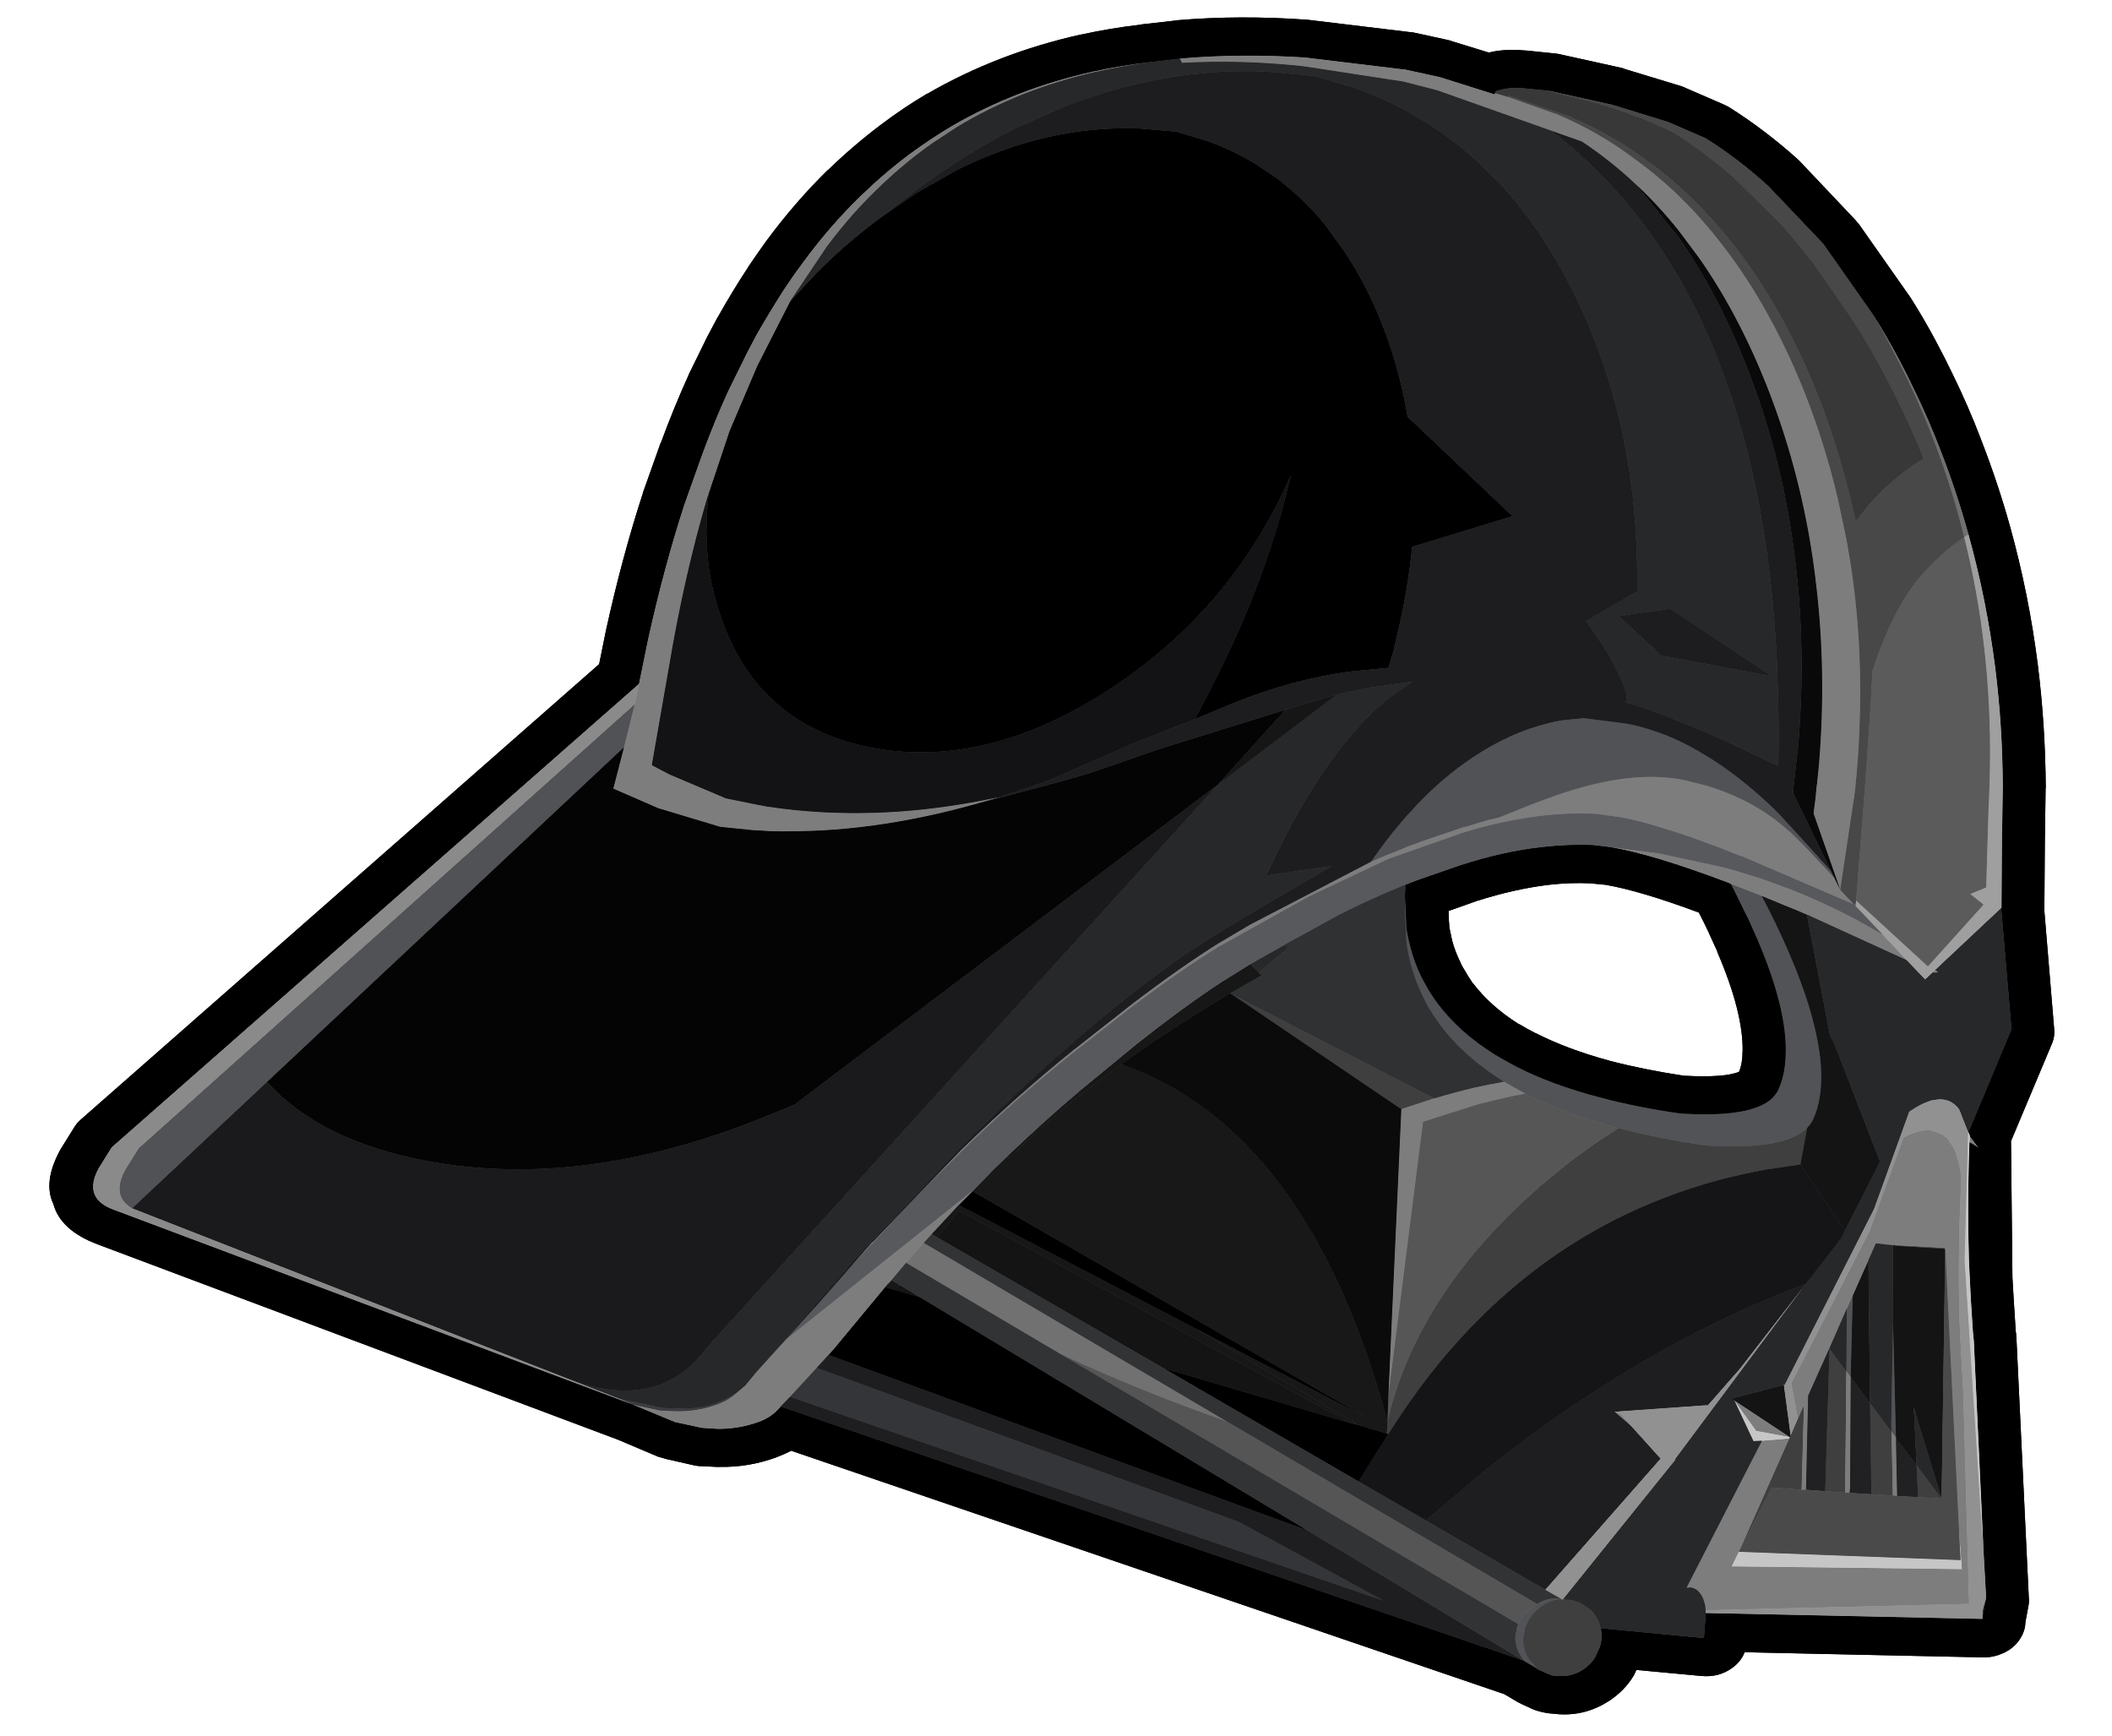 
<svg xmlns="http://www.w3.org/2000/svg" version="1.1" xmlns:xlink="http://www.w3.org/1999/xlink" preserveAspectRatio="none" x="0px" y="0px" width="73px" height="60px" viewBox="0 0 73 60">
<defs>
<g id="_______466_0_Layer1_0_FILL">
<path fill="#515356" stroke="none" d="
M 0.05 148.8
L 0.05 148.7 0 148.7 0.05 148.8
M 31.7 240.25
L 31.95 239.3 35.15 220.15 30.65 241.35 30.7 241.2 31.7 240.25
M 37.4 206.15
L 37.4 206.05 28.15 204.85 28.15 205.05 37.05 206.15 37.4 206.15
M 43.4 216.6
L 43.4 216.65 41 231.7 42 230.75 44.05 219.3 43.4 216.6
M 86.35 281.95
L 86.05 282.05
Q 88.45 282.1 90.85 285.45 91.35 286.3 91.65 287.25 91.85 287.85 91.95 288.55
L 91.95 290.45
Q 91.75 291.95 90.9 293.25 90.55 293.7 90.15 294.15
L 88.25 295.6 90.95 294.6 91.45 294.15
Q 91.8 293.75 92.1 293.45 93.15 292.1 93.45 290.45
L 93.45 288.55 93.35 288.05
Q 93.2 287.55 93.05 287.05 92.7 286.25 92.2 285.45
L 90.6 283.7
Q 88.75 282.1 86.9 282.05
L 86.35 281.95
M 79.5 145.85
Q 79.6 145.75 79.7 145.65 76.8 146.2 73.6 146.8 71.9 148.95 70.2 151.25 62.6 161.6 59.15 169.7 55.8 177.45 56.2 183.3 56.3 184.8 56.7 186.25 56.95 186.95 57.4 187.65 58.75 189.6 61.85 191.05 66.55 193.25 75.3 194.3 84.2 194.65 91.85 194.1 102.05 193.35 110.05 190.95 112.25 190.25 114.35 189.5 122.4 186.35 127.85 181.35 129.55 179.75 131.05 178 131.7 177.15 132.35 176.25 135.15 172.35 136.8 167.6 137.5 164.9 138.05 162.3 138.4 160.5 138.75 158.8 138.2 161.2 137.6 163.65 137.45 164.3 137.3 164.95 136.7 166.55 135.95 168.15 134.7 170.8 133 173.1 132.5 173.75 132 174.35 130.65 176 129.1 177.45 124.1 182.05 116.75 184.9 114.85 185.6 112.8 186.25 105.5 188.45 96.2 189.1 89.2 189.65 81.05 189.3 67.75 187.7 64.7 183.25 64.3 182.55 64.05 181.9 63.2 178.8 63.85 174.9 65.1 166.6 72.95 154.85 74.05 153.25 75.25 151.5 75.8 150.75 76.4 150 76.75 149.5 77.1 149.05 78.3 147.4 79.5 145.85 Z"/>

<path fill="#000000" stroke="none" d="
M 373.85 246.4
Q 373.5 245.45 372.9 244.7
L 293.7 143.95 293.6 137.8
Q 293.6 137.7 293.6 137.65 293.15 123.65 291.5 111.15
L 291.5 111.05 289.95 101.3 289.9 101.25
Q 288.75 94.5 287.2 88.25 287.2 88.2 287.2 88.15
L 285.05 80.45
Q 285 80.35 285 80.3 284.4 78.4 283.85 76.65 283.8 76.6 283.8 76.55 282 71.25 279.95 66.4
L 279.95 66.35
Q 278.75 63.6 277.55 61.05 277.5 61 277.5 60.95 273.55 52.85 268.7 45.95
L 268.7 46
Q 264.9 40.65 260.6 35.95 257.05 32.05 253.15 28.65
L 253.1 28.65
Q 241.65 18.85 227.1 12.65
L 227.05 12.65
Q 221.85 10.45 216.45 8.8
L 216.4 8.75 210.35 6.9
Q 210.2 6.85 210.1 6.8 198.85 3.7 186.5 2.3 186.25 2.25 186 2.25
L 167.15 1.05
Q 166.75 1 166.35 1
L 159.9 1.2
Q 159.5 1.2 159.05 1.3
L 152.05 2.1
Q 151.9 2.05 151.75 2 149.35 0.9 145.5 0.5 145.25 0.45 145.1 0.45
L 140.15 0.05
Q 139.65 0 139.15 0
L 127.3 0.4
Q 126.95 0.4 126.6 0.5
L 115.85 1.7
Q 115.35 1.75 114.85 1.9
L 107.45 3.6
Q 106.8 3.75 106.25 3.95 98.85 6.9 91.85 11.2 91.6 11.4 91.35 11.55
L 79.4 20.25
Q 78.95 20.6 78.55 20.95
L 66.9 32.35
Q 66.8 32.45 66.65 32.6 63.4 36.1 60.3 40
L 60.35 39.95
Q 58.35 42.45 56.45 45.05 52.5 50.35 49.05 56 49 56.05 49 56.1 44.5 63.35 40.75 71 35.05 82.65 31 95.3 27.6 106 25.4 117.4 25.4 117.5 25.4 117.55
L 23.95 126
Q 23.9 126.35 23.85 126.65
L 21.5 139.8
Q 21.5 139.85 21.45 140.05
L 15.7 161.1
Q 15.25 162.55 15.6 164.05
L 19.75 183.15 14.85 208.05
Q 13.85 212.15 12.8 216.25 12.8 216.35 12.75 216.45
L 12.45 217.65
Q 12.35 217.95 12.25 218.25 12.25 218.35 12.2 218.5 12.15 218.65 12.1 218.85
L 12.05 219.05
Q 12 219.15 12 219.25
L 1 265.95
Q 0.8 266.65 0.8 267.35
L 0.8 270.5
Q 0.55 272 1.15 273.55 1.95 275.7 4.05 277.05 5.55 278.05 7.35 278.35
L 51.05 285.5
Q 51.35 287.25 52.75 288.75 54.85 291 58.15 291.3
L 70.2 292.4 70.35 292.95
Q 70.4 293.3 70.55 293.65 71.65 296.55 74.1 298.95 77.85 302.5 82.75 303.1
L 82.65 303.1 83.85 303.2
Q 84.5 303.3 85.15 303.3
L 85.6 303.3
Q 86.65 303.3 87.7 303.1
L 90.3 302.45 89.9 302.5
Q 90.6 302.4 91.3 302.1
L 93.5 301.3 231.95 281.05
Q 233.05 281.9 234.35 282.7 239.1 285.55 244.6 286.45 244.7 286.45 244.8 286.5
L 247.75 286.9
Q 248.55 287.05 249.4 287
L 254.5 286.8
Q 255.25 286.75 256.05 286.65
L 264 284.9 365.55 266.9 365.5 266.9
Q 372.8 265.65 375.05 261 377.65 257.4 375.7 251.2 375.65 251 375.55 250.75
L 373.85 246.4
M 366.3 248.7
L 368 253.05
Q 369.85 258.95 363.95 260
L 262.4 278 254.15 279.75 249.05 279.9 246.1 279.55
Q 242.2 278.85 238.8 276.85 236.95 275.75 235.85 274.1
L 235.35 273.3 235.25 273.35 91.25 294.5 90.95 294.6 88.25 295.6 88.2 295.65 85.6 296.25 85.15 296.25 83.95 296.1
Q 81.7 295.8 79.95 294.15 78.7 292.95 78.15 291.45
L 77.65 289.45 77.65 289.25 77.6 289.05
Q 77.55 288 77.8 287.05
L 77.85 286.8 78.1 286 58.95 284.3 59.45 279.65 8.8 271.35 8.75 271.35
Q 8.8 271.25 8.8 271.15
L 8.8 267.35 10.9 258.75 19.8 220.7 19.9 220.45
Q 19.9 220.3 20 220.1 20.05 219.8 20.15 219.55
L 20.6 217.8
Q 21.7 213.55 22.7 209.25
L 23.35 206.5
Q 25.3 197.45 26.8 188.05 27.05 186.35 27.3 184.75 26.35 185 25.5 185.45
L 27.45 183.65
Q 27.45 183.6 27.45 183.55
L 27.9 182.85 28 182.75 27.75 182.6 23.45 162.7 29.45 140.9 29.4 140.85 31.85 127.2 31.85 127.05 33.3 118.55
Q 35.4 107.55 38.7 97.2 42.6 85.05 48.1 73.8 51.7 66.4 56.05 59.4 59.35 54 63.15 48.9 64.95 46.4 66.85 44.05 69.8 40.35 72.85 37.05
L 84.5 25.65 96.45 17
Q 102.8 13.05 109.5 10.4
L 116.9 8.7 127.65 7.45 139.5 7.05 140.45 7.1 144.45 7.45
Q 146.8 7.7 148.25 8.35
L 149.5 8.95 149.5 9.3 149.5 9.55 160.15 8.25 166.6 8.05 185.45 9.25
Q 197.1 10.65 207.7 13.55
L 208.2 13.7 213.75 15.4
Q 218.8 17 223.6 19 237 24.7 247.5 33.7 251.1 36.85 254.4 40.4 258.4 44.75 261.9 49.7 266.5 56.2 270.15 63.8 271.35 66.2 272.45 68.8 274.4 73.5 276.15 78.55 276.7 80.3 277.25 82.1
L 279.4 89.75
Q 280.9 95.75 282 102.25
L 283.55 111.95
Q 285.15 124.15 285.6 137.85
L 285.75 146.2 366.3 248.7
M 69.85 286.7
Q 69.85 286.75 69.85 286.8
L 69.8 287.05 69.85 286.7
M 88.7 302.65
L 88.2 302.7 88.25 302.65
Q 88.45 302.65 88.7 302.65
M 219.8 247.1
L 219.45 246.55 220.2 248 218.4 248.15 213.65 248.65 134.95 278.1 228.4 262.3 227.75 261.2 227.75 261.25 220 247.35 219.8 247.1
M 209.7 230.5
L 207.65 227.5 127.7 255.6 162.4 245 209.7 230.5
M 205 223.55
L 205 223.5 204.9 223.55 205 223.55
M 39.15 206.35
L 38.35 206.25 38.5 206.4 39.15 206.35
M 113.7 272.2
L 113.2 272.45 166.8 253.35 130.6 257.05 129.4 257.1 123.8 257.7 123.5 257.75 127.3 267.4 113.7 272.2
M 80.1 145.55
Q 79.9 145.6 79.7 145.65 79.6 145.75 79.5 145.85 78.3 147.4 77.1 149.05 76.75 149.5 76.4 150 75.8 150.75 75.25 151.5 74.05 153.25 72.95 154.85 65.1 166.6 63.85 174.9 63.2 178.8 64.05 181.9 64.3 182.55 64.7 183.25 67.75 187.7 81.05 189.3 89.2 189.65 96.2 189.1 105.5 188.45 112.8 186.25 114.85 185.6 116.75 184.9 124.1 182.05 129.1 177.45 130.65 176 132 174.35 132.5 173.75 133 173.1 134.7 170.8 135.95 168.15 136.7 166.55 137.3 164.95 137.45 164.3 137.6 163.65 138.2 161.2 138.75 158.8
L 138.75 158.65
Q 138.75 158.6 138.8 158.45
L 138.8 158.4
Q 138.8 158.35 138.8 158.3 138.85 158.15 138.85 158 138.9 157.55 139 157.1 139 157 139.05 156.9 138 156.25 136.95 155.6
L 129.75 151.5
Q 122.3 147.45 115.35 145.35 110.6 143.9 106.1 143.25
L 103 143.05
Q 95.1 142.85 80.1 145.55
M 79.8 158.55
Q 79.8 158.45 79.85 158.4 80.85 156.95 82 155.35 82 155.25 82.1 155.2 82.55 154.55 83.05 153.9 83.1 153.8 83.15 153.75 83.4 153.4 83.65 153.1 83.75 153 83.8 152.9 84.15 152.45 84.5 152 96 150 102.5 150.1
L 105.35 150.35
Q 108.95 150.85 112.75 152 118.85 153.9 125.4 157.4
L 130.25 160.2
Q 130 161.2 129.8 162.2
L 129.75 162.3
Q 129.65 162.7 129.55 163.15 129.1 164.3 128.6 165.45 127.65 167.45 126.35 169.15 126.35 169.2 126.3 169.25 125.95 169.75 125.55 170.2 125.5 170.2 125.5 170.25 124.45 171.5 123.3 172.65
L 123.35 172.55
Q 119.4 176.15 113.65 178.45 113.6 178.45 113.55 178.45 111.95 179.05 110.25 179.55
L 110.2 179.55
Q 103.75 181.45 95.55 182.1 89.15 182.55 81.7 182.3 74.1 181.3 71.75 179.7 71.4 178 71.8 175.9
L 71.8 175.8
Q 73 168.7 79.8 158.55
M 251.9 47.3
L 245.1 41.55
Q 244.85 41.35 244.55 41.15 237.45 35.9 229.9 32.6 221.75 29.05 213.05 27.8
L 206.45 27.15 200.75 27.75
Q 195.65 28.55 190.95 30.3
L 186.55 32.2
Q 183 33.95 179.7 36.3 177.65 37.7 175.7 39.45
L 171.7 43.25
Q 167.35 47.7 163.55 53.35 157.95 61.8 154.5 71.35
L 131.95 85.95 149.25 94.95
Q 148.55 103 149 111.75
L 149.15 115 149.2 115.2 149.45 117.85 149.5 117.85 156.45 119.85
Q 166.65 123.25 176.35 129.4
L 183.1 133.8
Q 179.5 122.75 177.25 112.5 175 101.7 174.15 91.65
L 173.8 85.9 174.05 86.9 174.05 86.95
Q 180.4 113 199.95 131.5 219.5 149.95 240.9 149.95 249.25 149.95 256 147.1 259.45 145.65 262.5 143.45 268.6 139 272.9 131.5 275.2 127.5 276.75 123.2 277.3 121.5 277.8 119.7 278.95 115.2 279.4 110.35
L 279.5 109.05 277.8 96.9 274.95 84.1 271.15 71.25 267.3 65.2
Q 263.1 59 257.9 53.35
L 257 52.4 251.9 47.3 Z"/>

<path fill="#3F3F3F" stroke="none" d="
M 167.15 182.7
L 126.5 194.9 132.15 198 167.15 182.7
M 20.3 250.75
L 24.65 251.3 26 245.5 20.3 250.75
M 36.6 235.75
L 31.7 240.25 29.3 251.85 33.25 252.35 33.3 252.2 36.6 235.75
M 49.25 241.05
L 48.6 238.35 46.15 253.9 51.65 254.5 55.5 267.35 50.15 244.95 50.1 244.7 50 244.35 49.25 241.05
M 45.85 227.2
L 42 230.75 38.1 252.95 41.8 253.35 45.85 227.2
M 84.4 281.85
Q 82.8 281.85 81.5 282.55 80.3 283 79.4 284 78.7 284.7 78.35 285.55
L 78.1 286 77.85 286.8 77.8 287.05
Q 77.55 288 77.6 289.05
L 77.65 289.25 77.65 289.45 78.15 291.45
Q 78.7 292.95 79.95 294.15 81.7 295.8 83.95 296.1
L 85.15 296.25 85.6 296.25 88.2 295.65 88.25 295.6 90.15 294.15
Q 90.55 293.7 90.9 293.25 91.75 291.95 91.95 290.45
L 91.95 288.55
Q 91.85 287.85 91.65 287.25 91.35 286.3 90.85 285.45 88.45 282.1 86.05 282.05
L 84.75 281.85 84.4 281.85
M 57.4 187.65
L 57.4 194.55 63.5 196.65
Q 67.8 198.3 71.85 200.2 81.4 204.8 89.6 211.1 106.85 224.4 117.85 245.35 120.9 251.25 123.5 257.75
L 123.8 257.7 124.1 255.4
Q 123.6 245.1 120 235 115 220.95 104.05 207.2
L 100.35 202.75
Q 97.35 199.4 94.25 196.35 93.05 195.2 91.85 194.1 84.2 194.65 75.3 194.3 66.55 193.25 61.85 191.05 58.75 189.6 57.4 187.65 Z"/>

<path fill="#141415" stroke="none" d="
M 213.65 248.65
L 218.4 248.15 217.8 247.1 213.65 248.65
M 212.5 237.15
L 209.45 231.5 130.6 257.05 166.8 253.35 212.5 237.15
M 37.4 206.15
L 37.05 206.15 28.15 205.05 28.1 205.05 20.3 250.75 27.95 236.1 27.75 236.4 28.5 234.9 26 245.5 30.65 241.35 35.15 220.15 37.75 206.25 37.8 206.2 37.65 206.15 37.4 206.15
M 50 244.35
L 50.1 244.7 61.45 239.9 62.1 239.65 52.95 235.35 50 244.35
M 41.15 212.7
L 41.15 212.75 36.6 235.75 41 231.7 43.4 216.65 41.75 209.75 41.15 212.7
M 69.15 147.75
Q 68.8 147.8 68.4 147.9 66.6 148.25 64.7 148.7
L 56.4 169.95 55.4 171.2 42.95 191.35 47 205.05 57.4 194.55 57.4 187.65
Q 56.95 186.95 56.7 186.25 56.3 184.8 56.2 183.3 55.8 177.45 59.15 169.7 62.6 161.6 70.2 151.25 71.9 148.95 73.6 146.8 71.45 147.25 69.15 147.75 Z"/>

<path fill="#7D7D7E" stroke="none" d="
M 224.3 240.6
L 227.9 246.4 224.3 240.3 224.05 240.05 220.35 234.35 224.05 240.35 224.3 240.6
M 254.15 279.75
L 262.4 278 257.3 278.15 254.35 277.75
Q 250.4 277.1 246.95 275.05 245.1 273.95 243.95 272.4
L 242.55 270.7 241.45 268.7 241.35 268.55 241.25 268.3 239.1 264.8 236.1 259.95 236.6 260.8 207.35 227.05 207.65 227.5 209.7 230.5 213.65 236.75 214.8 238.6 217.35 242.85 219.4 246.45 219.45 246.5 219.45 246.55 219.8 247.1 220 247.35 227.75 261.25 227.75 261.2 228.4 262.3 230.1 265.05 234 271.25 235.35 273.3 235.85 274.1
Q 236.95 275.75 238.8 276.85 242.2 278.85 246.1 279.55
L 249.05 279.9 254.15 279.75
M 31.7 240.25
L 30.7 241.2 28.5 251.8 29.3 251.85 31.7 240.25
M 50.1 244.7
L 56.45 244.7 61.45 239.9 50.1 244.7
M 42 230.75
L 41 231.7 37.35 252 37.3 252.85 38.1 252.95 42 230.75
M 82.95 246
L 81.7 246.25 79.35 248.1 82.95 246
M 110.05 190.95
Q 112.55 191.9 115.1 193.05 116.75 193.8 118.4 194.55
L 127.75 199.55 124.8 250.7 132.15 198 126.5 194.9
Q 123 193.1 119.5 191.55 116.9 190.45 114.35 189.5 112.25 190.25 110.05 190.95
M 25.5 185.45
Q 26.35 185 27.3 184.75 27.35 184.15 27.45 183.65
L 25.5 185.45
M 32.45 184.3
L 31.5 184.8 30.15 186.15
Q 29.55 186.8 28.8 188.35 28.25 189.5 27.65 191.1
L 26.45 199.3
Q 25.2 207.25 23.6 215.1 23.25 216.65 22.95 218.15 22.65 219.3 22.4 220.5 21.25 225.35 20.05 230.15
L 11.7 269.05 59.6 279.15
Q 59.75 278.35 60.15 277.65 60.65 276.65 61.3 276.15 62.05 275.5 62.95 275.5
L 63.1 275.5 63.85 275.7 55.05 246.3 50.15 244.95 55.5 267.35 56.3 270.25 14.2 262.95 16 256.15 28.1 205.05 28.15 205.05 28.15 204.85 37.4 206.05 37.4 206 37.45 206.05 37.8 206.15 40.95 206.4 41.75 209.75 43.4 216.65 43.4 216.6 44.05 219.3 45.85 227 48.15 236.5 45.35 253.75 46.15 253.9 48.6 238.35 49.25 241.05 51.65 234.8 42.55 204.5 39.5 186.15
Q 38.4 185.25 37.4 184.75 36.6 184.3 35.85 184.1 35.25 183.9 34.65 183.9
L 32.5 184.25 32.45 184.3
M 39.75 154.95
L 39.4 154.45 38.7 154.8 39.5 155 39.75 154.95
M 68.4 147.9
Q 68.8 147.8 69.15 147.75 71.45 147.25 73.6 146.8 76.8 146.2 79.7 145.65 79.9 145.6 80.1 145.55 95.1 142.85 103 143.05
L 93.8 142.55 81.65 142.9
Q 78.95 143.1 76.3 143.45 73.95 143.7 71.65 144.1 71.4 144.15 71.15 144.2 68.6 144.6 66.1 145.15 57.95 146.9 50.15 149.8
L 44.9 153.65 64.7 148.7
Q 66.6 148.25 68.4 147.9
M 171.2 174.7
Q 177.35 180.3 184.9 188.55
L 194 198.85
Q 202.7 208.9 210.9 220.45
L 218.05 230.85 211.15 220.4
Q 202.8 208.55 194 198.3
L 184.9 187.95
Q 177.35 179.6 171.2 173.95
L 166.05 169.45 146.1 153.85
Q 143.75 152.25 141.3 150.75 140.6 150.3 139.95 149.85 139.85 149.8 139.8 149.75 138.95 149.25 138.15 148.8 137.95 148.65 137.8 148.55
L 130.4 144.4
Q 129.95 144.2 129.5 144 127.65 143 125.9 142.15
L 124.35 141.5
Q 123.2 140.75 122.15 140.1 118.25 137.6 116 136.3 104.25 129.3 95 128.45 93.7 128.3 92.45 128.3 91.1 128.3 89.8 128.4 86.55 128.55 83.55 129.15 76.8 130.45 71.15 133.85 70.8 134.05 70.4 134.3 67.85 135.95 63.4 139.25
L 60.9 141.1 59.45 143.05 56.45 145.25 78.35 140.3
Q 78.65 140.25 78.95 140.25 82.15 139.55 85.05 139.1 89.2 138.35 92.7 137.95 98.05 137.25 101.9 137.25
L 106.45 137.45
Q 115.8 138.65 126.2 143.4 128.25 144.35 130.4 145.5
L 142.95 152.7 156.3 162.35 171.2 174.7
M 207.7 14.4
L 208.2 13.7 207.7 13.55
Q 197.1 10.65 185.45 9.25
L 166.6 8.05 160.15 8.25 149.5 9.55 149.5 9.3 147 9.55 137.85 11 137.7 11
Q 131.7 12.3 126.1 14.6 125.85 14.7 125.6 14.8 123.3 15.8 121.1 16.9 117.15 18.8 113.4 21.2 108.6 24.3 104.1 28.2 92.5 38.15 82.85 53.4 77.4 62.1 73.25 71.5
L 70.5 78.1
Q 64.45 93.45 61.75 110.7 60.65 117.45 60.1 124.5
L 59.45 143.05 66.9 130.05 66.95 129.75
Q 67.05 127.2 67.3 124.75
L 67.3 124.5 67.6 120.85
Q 69.35 103.8 74.15 88.35 79.85 69.65 90.05 53.4 97.75 41.2 106.75 32.4
L 111.3 28.2
Q 115.8 24.3 120.6 21.25 126.1 17.7 132 15.2
L 138 14.25 160.15 10.75 166.6 10.3 185.45 10.9
Q 197.1 11.8 207.7 14.4
M 250.55 37.55
Q 254.6 41.7 258.15 46.55 262.7 52.7 266.3 60
L 271.15 71.25 274.95 84.1 277.8 96.9 279.5 109.05 279.8 111.95
Q 280.95 124.15 280.9 137.85
L 280.65 160.6 277.1 161.7 266 164.15 259.85 164.25
Q 259 164.25 258.15 164.25 255.3 164.15 252.45 163.9 243.25 163.1 233.8 160.65 225.4 158.45 216.9 154.95 216.5 154.8 216.15 154.65
L 219.45 156.35
Q 226.7 159.95 233.85 162.6 242.9 165.95 251.65 167.7 254.45 168.3 257.2 168.7 258.6 168.85 259.95 169.05
L 266.1 169.55 278.05 168.25 286.9 166.2 286.35 158.3 285.85 150.05 285.75 146.2 285.6 137.85
Q 285.15 124.15 283.55 111.95
L 282 102.25
Q 280.9 95.75 279.4 89.75
L 277.25 82.1
Q 276.7 80.3 276.15 78.55 274.4 73.5 272.45 68.8 271.35 66.2 270.15 63.8 266.5 56.2 261.9 49.7 258.4 44.75 254.4 40.4 251.1 36.85 247.5 33.7 237 24.7 223.6 19 218.8 17 213.75 15.4 218.6 17.05 223.2 19 236.4 24.7 246.55 33.7
L 250.55 37.55 Z"/>

<path fill="#171717" stroke="none" d="
M 219.45 246.5
L 217.8 247.1 218.4 248.15 220.2 248 219.45 246.55 219.45 246.5
M 129.4 257.1
L 130.6 257.05 209.45 231.5 212.5 237.15 213.65 236.75 209.7 230.5 162.4 245 129.4 257.1
M 162.2 178.3
L 167.3 182.65
Q 176.5 190.65 184.8 199.3
L 188.4 203.15
Q 195.6 211 201.65 219.6
L 201.95 220
Q 202.1 220.2 202.8 220.4 197.15 212.5 191.3 205.35
L 182.6 195
Q 175.35 186.7 169.4 181
L 164.6 176.6 162.8 177.85 162.2 178.3 Z"/>

<path fill="#717172" stroke="none" d="
M 217.35 242.85
L 214.8 238.6 153.45 260.9
Q 169.45 258.5 186.1 254.25
L 217.35 242.85 Z"/>

<path fill="#3B3C3F" stroke="none" d="
M 257.3 278.15
L 262.4 278 265.1 277.4 257.15 277.6
Q 250.85 277 247.5 275.05 245.25 273.65 243.95 272.4 245.1 273.95 246.95 275.05 250.4 277.1 254.35 277.75
L 257.3 278.15 Z"/>

<path fill="#C6C6C6" stroke="none" d="
M 14.75 261.35
L 16 256.15 14.2 262.95 56.3 270.25 55.5 267.35 14.75 261.35
M 50.1 244.7
L 50.15 244.95 55.05 246.3 56.6 246.65 61.45 239.9 56.45 244.7 50.1 244.7
M 27.45 183.65
Q 27.35 184.15 27.3 184.75 27.05 186.35 26.8 188.05 25.3 197.45 23.35 206.5
L 22.7 209.25
Q 21.7 213.55 20.6 217.8
L 20.15 219.55
Q 20.05 219.8 20 220.1 19.9 220.3 19.9 220.45
L 19.8 220.7 10.9 258.75 13.1 250.4 13.1 250.35 24.2 206.4 27.9 182.95 27.9 182.85 27.45 183.55
Q 27.45 183.6 27.45 183.65 Z"/>

<path fill="#27282A" stroke="none" d="
M 8.8 267.35
L 8.8 271.15
Q 8.95 270.35 9 269.45
L 8.8 267.35
M 26 245.5
L 28.5 234.9 27.75 236.4 27.95 236.1 20.3 250.75 26 245.5
M 42 230.75
L 45.85 227.2 45.85 227 44.05 219.3 42 230.75
M 41.75 209.75
L 40.95 206.4 37.8 206.15 37.45 206.05 37.4 206 37.4 206.05 37.4 206.15 37.65 206.15 37.8 206.2 37.75 206.25 35.15 220.15 31.95 239.3 31.7 240.25 36.6 235.75 41.15 212.75 41.15 212.7 41.75 209.75
M 38.35 206.25
L 39.15 206.35 38.5 206.4 38.35 206.25
M 39.75 154.95
L 39.5 155 38.7 154.8 39.4 154.45 29.45 140.9 23.45 162.7 27.75 182.6 28 182.75 29.8 179.9 29.75 179.9 29.8 179.85 30.3 179.1
Q 31.75 177.75 33.5 177.85 33.95 177.85 34.45 178
L 35.75 178.45
Q 36.2 178.7 36.65 179 37.45 179.5 38.35 180.3 38.8 180.7 39.35 181.25
L 39.35 181.4 42.45 200.2 52.8 235.35 52.95 235.35 62.1 239.65 61.45 239.9 56.6 246.65 55.05 246.3 63.85 275.7 63.1 275.5 62.95 275.5
Q 62.05 275.5 61.3 276.15 60.65 276.65 60.15 277.65 59.75 278.35 59.6 279.15
L 59.45 279.65 58.95 284.3 78.1 286 78.35 285.55
Q 78.7 284.7 79.4 284 80.3 283 81.5 282.55 82.8 281.85 84.4 281.85
L 84.75 281.85 86.05 282.05 70.2 252.65 70.35 252.7 52.65 216.7 52.35 216.15 47.4 206.55 47 205.05 42.95 191.35 55.4 171.2 56.4 169.95 64.7 148.7 44.9 153.65 40.95 156.5 40.9 156.5 39.75 154.95
M 162.8 177.85
L 164.6 176.6 158.95 171.85 158.2 172.35 162.8 177.85
M 162.6 152.2
L 164.75 159.9 153.1 155.95 162.05 163.7
Q 173.55 173.65 177.9 178.1 193.95 194.6 211.5 220.25
L 226.75 243.75 239.1 264.8 241.25 268.3 241.35 268.55 241.45 268.7 242.55 270.7 243.95 272.4
Q 245.25 273.65 247.5 275.05 250.85 277 257.15 277.6
L 265.1 277.4 274.55 275.6
Q 262.85 277.5 256.2 272.05 254.4 270.6 253 268.7 251.85 267.1 250.95 265.2
L 176.65 144.95 158 124.5
Q 155.25 123.25 152.5 122.2
L 144.55 119.5 148.55 123.55 149.6 124.9 149.65 124.95
Q 157.3 134.75 162.6 152.2
M 243.25 38.1
Q 248.2 42.6 253 47.85
L 257 52.4 257.9 53.35
Q 263.1 59 267.3 65.2
L 271.15 71.25 266.3 60
Q 262.7 52.7 258.15 46.55 254.6 41.7 250.55 37.55
L 246.55 33.7
Q 236.4 24.7 223.2 19 218.6 17.05 213.75 15.4
L 208.2 13.7 207.7 14.4
Q 197.1 11.8 185.45 10.9
L 166.6 10.3 160.15 10.75 138 14.25
Q 114.5 26.15 99.1 51.45 85.45 73.7 78.1 106.35
L 78 106.9
Q 76.3 114.4 74.95 122.55
L 84.75 119.95
Q 90.05 118.6 94.4 117.8 96.55 117.3 98.5 117 102.2 116.3 105.05 116.1 104.45 115.15 106.5 112.2
L 107.55 110.7
Q 109.25 108.45 111.2 106.35
L 115 102.6 114.95 102.6 106.65 95.45
Q 108.35 85.55 111.3 76.3
L 111.45 75.9
Q 116.3 60.9 125 47.85 133.85 34.65 144.6 26.4
L 148.1 23.9
Q 154.75 19.35 162.15 16.6
L 165.15 15.55
Q 165.75 15.3 166.4 15.15 170.8 13.8 175.45 13.1
L 183.2 12.3 192.15 13.15
Q 199.1 14.15 205.8 16.25
L 206.3 16.4
Q 211.55 18.1 216.65 20.4 222.2 23 227.65 26.35
L 235.65 31.85
Q 239.45 34.75 243.25 38.1
M 109.2 100.6
L 100 106.35 79.2 106.35 100 97.5 109.2 100.6 Z"/>

<path fill="#212123" stroke="none" d="
M 33.25 252.35
L 37.3 252.85 37.35 252 41 231.7 36.6 235.75 33.3 252.2 33.25 252.35
M 30.7 241.2
L 30.65 241.35 26 245.5 24.65 251.3 28.5 251.8 30.7 241.2
M 45.85 227
L 45.85 227.2 41.8 253.35 45.35 253.75 48.15 236.5 45.85 227 Z"/>

<path fill="#4A4A4A" stroke="none" d="
M 28.5 251.8
L 24.65 251.3 20.3 250.75 28.1 205.05 16 256.15 14.75 261.35 55.5 267.35 51.65 254.5 46.15 253.9 45.35 253.75 41.8 253.35 38.1 252.95 37.3 252.85 33.25 252.35 29.3 251.85 28.5 251.8 Z"/>

<path fill="#1E1E20" stroke="none" d="
M 118.65 288.35
L 147.8 278.85 230.1 265.05 228.4 262.3 134.95 278.1 91.25 294.5 235.25 273.35 235.35 273.3 234 271.25 118.65 288.35
M 113.7 272.2
L 104.75 261.3
Q 95.7 250.8 86.2 241.95 78.3 234.6 70.15 228.3 61.4 221.6 52.4 216.2
L 52.35 216.15 52.65 216.7 61.55 233.95 66.15 241.7 66.4 241.7 82.95 246 79.35 248.1 72.95 253 89.55 280.85 113.2 272.45 113.7 272.2 Z"/>

<path fill="#343538" stroke="none" d="
M 147.8 278.85
L 118.65 288.35 234 271.25 230.1 265.05 147.8 278.85 Z"/>

<path fill="#181819" stroke="none" d="
M 124.1 255.4
L 123.8 257.7 129.4 257.1 162.4 245 127.7 255.6 207.65 227.5 207.35 227.05 205 223.55 204.9 223.55 205 223.5 202.8 220.4
Q 202.1 220.2 201.95 220
L 201.65 219.6
Q 195.6 211 188.4 203.15
L 184.8 199.3
Q 148.45 204.85 124.1 255.4 Z"/>

<path fill="#323335" stroke="none" d="
M 92.1 293.45
Q 91.8 293.75 91.45 294.15
L 90.95 294.6 91.25 294.5 134.95 278.1 213.65 248.65 217.8 247.1 219.45 246.5 219.4 246.45 217.35 242.85 186.1 254.25 93.35 288.05 93.45 288.55 93.45 290.45
Q 93.15 292.1 92.1 293.45
M 86.9 282.05
Q 88.75 282.1 90.6 283.7
L 153.45 260.9 214.8 238.6 213.65 236.75 212.5 237.15 166.8 253.35 113.2 272.45 89.55 280.85 86.35 281.95 86.9 282.05 Z"/>

<path fill="#555556" stroke="none" d="
M 93.05 287.05
Q 93.2 287.55 93.35 288.05
L 186.1 254.25
Q 169.45 258.5 153.45 260.9
L 90.6 283.7 92.2 285.45
Q 92.7 286.25 93.05 287.05 Z"/>

<path fill="#919191" stroke="none" d="
M 81.7 246.25
L 82.95 246 66.4 241.7 66.15 241.7 61.55 233.95 52.65 216.7 70.35 252.7 70.2 252.65 86.05 282.05 86.35 281.95 89.55 280.85 72.95 253 79.35 248.1 81.7 246.25
M 36.65 179
Q 36.2 178.7 35.75 178.45
L 34.45 178
Q 33.95 177.85 33.5 177.85 31.75 177.75 30.3 179.1
L 29.8 179.85 29.75 179.9 29.8 179.9 28 182.75 27.9 182.85 27.9 182.95 24.2 206.4 13.1 250.35 13.1 250.4 10.9 258.75 8.8 267.35 9 269.45
Q 8.95 270.35 8.8 271.15 8.8 271.25 8.75 271.35
L 8.8 271.35 59.45 279.65 59.6 279.15 11.7 269.05 20.05 230.15
Q 21.25 225.35 22.4 220.5 22.65 219.3 22.95 218.15 23.25 216.65 23.6 215.1 25.2 207.25 26.45 199.3
L 27.65 191.1
Q 28.25 189.5 28.8 188.35 29.55 186.8 30.15 186.15
L 31.5 184.8 32.45 184.3 32.5 184.25 34.65 183.9
Q 35.25 183.9 35.85 184.1 36.6 184.3 37.4 184.75 38.4 185.25 39.5 186.15
L 42.55 204.5 51.65 234.8 49.25 241.05 50 244.35 52.95 235.35 52.8 235.35 42.45 200.2 39.35 181.4 39.35 181.25
Q 38.8 180.7 38.35 180.3 37.45 179.5 36.65 179 Z"/>

<path fill="#565656" stroke="none" d="
M 91.85 194.1
Q 93.05 195.2 94.25 196.35 97.35 199.4 100.35 202.75
L 104.05 207.2
Q 115 220.95 120 235 123.6 245.1 124.1 255.4
L 124.8 250.7 127.75 199.55 118.4 194.55
Q 116.75 193.8 115.1 193.05 112.55 191.9 110.05 190.95 102.05 193.35 91.85 194.1 Z"/>

<path fill="#151517" stroke="none" d="
M 63.5 196.65
L 57.4 194.55 47 205.05 47.4 206.55 52.35 216.15 52.4 216.2
Q 61.4 221.6 70.15 228.3 78.3 234.6 86.2 241.95 95.7 250.8 104.75 261.3
L 113.7 272.2 127.3 267.4 123.5 257.75
Q 120.9 251.25 117.85 245.35 106.85 224.4 89.6 211.1 81.4 204.8 71.85 200.2 67.8 198.3 63.5 196.65 Z"/>

<path fill="#515256" stroke="none" d="
M 75 130.05
Q 74.1 130.6 72.7 131.65 71.3 132.7 69.35 134.15 66.25 136.5 61.8 139.9
L 60.9 141.1 63.4 139.25
Q 67.85 135.95 70.4 134.3 70.8 134.05 71.15 133.85 76.8 130.45 83.55 129.15 86.55 128.55 89.8 128.4 91.1 128.3 92.45 128.3 93.7 128.3 95 128.45 104.25 129.3 116 136.3 118.25 137.6 122.15 140.1 123.2 140.75 124.35 141.5
L 125.9 142.15
Q 127.65 143 129.5 144 129.95 144.2 130.4 144.4
L 137.8 148.55
Q 137.95 148.65 138.15 148.8 138.95 149.25 139.8 149.75 139.85 149.8 139.95 149.85 140.6 150.3 141.3 150.75 143.75 152.25 146.1 153.85
L 145.8 153.25
Q 145.7 153.05 145.65 152.9 143.95 149.15 142.05 145.85 141.05 144.05 140 142.5 139.85 142.25 139.75 142.05 135.8 135.95 131.05 131.35 125.05 125.5 118.45 122.55 117.15 121.95 115.9 121.5
L 112.1 120.4 104.1 119.95
Q 101.7 119.95 99.2 120.3 94.4 120.9 89.3 122.8 82.45 125.25 75 130.05
M 360.5 259.15
Q 364.75 257.7 363.1 252.4
L 361.35 247.95 285.85 150.05 286.35 158.3 340.15 231.5 360.5 259.15 Z"/>

<path fill="#9F9F9F" stroke="none" d="
M 48.8 74.45
L 48.1 73.8
Q 42.6 85.05 38.7 97.2 35.4 107.55 33.3 118.55
L 31.85 127.05 31.85 127.2 29.4 140.85 29.45 140.9 39.4 154.45 39.75 154.95 40.9 156.5 40.95 156.5 44.9 153.65 50.15 149.8 56.1 145.5 56.15 145.35 56.2 144.45 40.85 154.05 32.8 140.9 35.6 139.4 32.95 137.7 32.9 137.65 35.1 123.5
Q 35.65 119.3 36.35 115.25 40.1 93.45 48.8 74.45 Z"/>

<path fill="#5B5B5B" stroke="none" d="
M 58.1 89
L 57.65 87.75
Q 56.15 83.85 53.7 80.35 51.6 77.25 48.8 74.45 40.1 93.45 36.35 115.25 35.65 119.3 35.1 123.5
L 32.9 137.65 32.95 137.7 35.6 139.4 32.8 140.9 40.85 154.05 56.2 144.45 58 127.5 58 127.4
Q 59.9 109.9 61 102 60 94.5 58.1 89 Z"/>

<path fill="#707070" stroke="none" d="
M 64.3 47.85
Q 66.1 45.4 67.95 43.05 70.35 39.9 72.85 37.05 69.8 40.35 66.85 44.05 64.95 46.4 63.15 48.9 59.35 54 56.05 59.4 51.7 66.4 48.1 73.8
L 48.8 74.45
Q 52.6 66.05 57.4 58.2 60.6 52.9 64.3 47.85 Z"/>

<path fill="#090909" stroke="none" d="
M 111.3 28.2
L 106.75 32.4
Q 97.75 41.2 90.05 53.4 79.85 69.65 74.15 88.35 69.35 103.8 67.6 120.85
L 67.3 124.5 67.3 124.75
Q 67.05 127.2 66.95 129.75
L 66.9 130.05 59.45 143.05 60.9 141.1 61.8 139.9 71.35 126.95 71.4 126.7 72.05 117.8
Q 73.8 100.7 78.6 85.25 84.3 66.55 94.5 50.35 102.2 38.1 111.2 29.3
L 120.6 21.25
Q 115.8 24.3 111.3 28.2 Z"/>

<path fill="#484848" stroke="none" d="
M 147 9.55
L 147 9.3 135.2 11 132.75 11.6
Q 128.75 12.6 124.9 14.1
L 123.6 14.6
Q 122.9 14.9 122.25 15.2 119.85 16.25 117.5 17.4 109.15 21.7 101.6 28.2 90 38.15 80.35 53.4 75.65 60.9 71.9 69 70.7 71.5 69.6 74.1
L 69.1 75.2
Q 67.55 72.1 65.85 69.5 64 66.8 62 64.6 60.65 63.1 59.2 61.8
L 58.85 61.5 60.2 59.4
Q 63.75 54 67.75 48.9 72.3 43 77.1 38
L 85.8 29.4 90.95 25 91 25 92.65 23.65 103.25 16.5
Q 109.35 12.9 115.75 10.4 123 8.4 130.6 7.7
L 140.15 7.1 140.45 7.1 139.5 7.05 127.65 7.45 116.9 8.7 109.5 10.4
Q 102.8 13.05 96.45 17
L 84.5 25.65 72.85 37.05
Q 70.35 39.9 67.95 43.05 66.1 45.4 64.3 47.85 60.6 52.9 57.4 58.2 52.6 66.05 48.8 74.45 51.6 77.25 53.7 80.35 56.15 83.85 57.65 87.75
L 58.1 89
Q 60 94.5 61 102 59.9 109.9 58 127.4
L 58 127.5 56.2 144.45 56.15 145.35 56.1 145.5 56.45 145.25 59.45 143.05 60.1 124.5
Q 60.65 117.45 61.75 110.7 64.45 93.45 70.5 78.1
L 73.25 71.5
Q 77.4 62.1 82.85 53.4 92.5 38.15 104.1 28.2 108.6 24.3 113.4 21.2 117.15 18.8 121.1 16.9 123.3 15.8 125.6 14.8 125.85 14.7 126.1 14.6 131.7 12.3 137.7 11
L 137.85 11 147 9.55 Z"/>

<path fill="#383838" stroke="none" d="
M 147 9.55
L 149.5 9.3 149.5 8.95 148.25 8.35
Q 146.8 7.7 144.45 7.45
L 140.45 7.1 140.15 7.1 130.6 7.7
Q 123 8.4 115.75 10.4 109.35 12.9 103.25 16.5
L 92.65 23.65 91 25 90.95 25 85.8 29.4 77.1 38
Q 72.3 43 67.75 48.9 63.75 54 60.2 59.4
L 58.85 61.5 59.2 61.8
Q 60.65 63.1 62 64.6 64 66.8 65.85 69.5 67.55 72.1 69.1 75.2
L 69.6 74.1
Q 70.7 71.5 71.9 69 75.65 60.9 80.35 53.4 90 38.15 101.6 28.2 109.15 21.7 117.5 17.4 119.85 16.25 122.25 15.2 122.9 14.9 123.6 14.6
L 124.9 14.1
Q 128.75 12.6 132.75 11.6
L 135.2 11 147 9.3 147 9.55 Z"/>

<path fill="#58595D" stroke="none" d="
M 164.6 176.6
L 169.4 181
Q 175.35 186.7 182.6 195
L 191.3 205.35
Q 197.15 212.5 202.8 220.4
L 205 223.5 205 223.55 207.35 227.05 236.6 260.8 236.1 259.95 232.55 254.15 232.55 254.2 227.9 246.4 224.3 240.6 224.05 240.35 220.35 234.35 218.05 230.85 210.9 220.45
Q 202.7 208.9 194 198.85
L 184.9 188.55
Q 177.35 180.3 171.2 174.7
L 156.3 162.35 142.95 152.7 130.4 145.5
Q 128.25 144.35 126.2 143.4 115.8 138.65 106.45 137.45
L 101.9 137.25
Q 98.05 137.25 92.7 137.95 89.2 138.35 85.05 139.1 82.15 139.55 78.95 140.25 78.65 140.25 78.35 140.3
L 56.45 145.25 56.1 145.5 50.15 149.8
Q 57.95 146.9 66.1 145.15 68.6 144.6 71.15 144.2 71.4 144.15 71.65 144.1 73.95 143.7 76.3 143.45 78.95 143.1 81.65 142.9
L 93.8 142.55 103 143.05 106.1 143.25
Q 110.6 143.9 115.35 145.35 122.3 147.45 129.75 151.5
L 136.95 155.6
Q 138 156.25 139.05 156.9 139.45 157.1 139.85 157.4 143.1 159.5 146.25 161.75 148.25 163.2 150.2 164.7
L 158.95 171.85 164.6 176.6 Z"/>

<path fill="#0B0B0B" stroke="none" d="
M 167.3 182.65
L 167.15 182.7 132.15 198 124.8 250.7 124.1 255.4
Q 148.45 204.85 184.8 199.3 176.5 190.65 167.3 182.65 Z"/>

<path fill="#303133" stroke="none" d="
M 167.15 182.7
L 167.3 182.65 162.2 178.3 162.8 177.85 158.2 172.35 158.95 171.85 150.2 164.7
Q 148.25 163.2 146.25 161.75 143.1 159.5 139.85 157.4 139.45 157.1 139.05 156.9 139 157 139 157.1 138.9 157.55 138.85 158 138.85 158.15 138.8 158.3 138.8 158.35 138.8 158.4
L 138.8 158.45
Q 138.75 158.6 138.75 158.65
L 138.75 158.8
Q 138.4 160.5 138.05 162.3 137.5 164.9 136.8 167.6 135.15 172.35 132.35 176.25 131.7 177.15 131.05 178 129.55 179.75 127.85 181.35 122.4 186.35 114.35 189.5 116.9 190.45 119.5 191.55 123 193.1 126.5 194.9
L 167.15 182.7 Z"/>

<path fill="#040404" stroke="none" d="
M 166.85 129
L 176.65 144.95 243.1 217.75 246.9 220.2
Q 278.05 240.5 308.2 240.5 328.35 240.5 340.15 231.5
L 286.35 158.3 286.9 166.2 278.05 168.25 266.1 169.55 259.95 169.05
Q 258.6 168.85 257.2 168.7 254.45 168.3 251.65 167.7 242.9 165.95 233.85 162.6 226.7 159.95 219.45 156.35 203.4 148.85 199.8 146.85
L 191.55 142.15
Q 189.65 141 184.6 138.35
L 166.85 129 Z"/>

<path fill="#161617" stroke="none" d="
M 166.85 129
L 165.2 128.15
Q 161.6 126.15 158 124.5
L 176.65 144.95 166.85 129 Z"/>

<path fill="#131315" stroke="none" d="
M 174.05 86.95
L 174.05 86.9 173.8 85.9 174.15 91.65
Q 175 101.7 177.25 112.5 179.5 122.75 183.1 133.8
L 194.3 140.85 194.4 140.95 208 150.15 216.15 154.65
Q 216.5 154.8 216.9 154.95 225.4 158.45 233.8 160.65 243.25 163.1 252.45 163.9 255.3 164.15 258.15 164.25 259 164.25 259.85 164.25
L 266 164.15 277.1 161.7 280.65 160.6 280.9 137.85
Q 280.95 124.15 279.8 111.95
L 279.5 109.05 279.4 110.35
Q 278.95 115.2 277.8 119.7 277.3 121.5 276.75 123.2 275.2 127.5 272.9 131.5 268.6 139 262.5 143.45 259.45 145.65 256 147.1 249.25 149.95 240.9 149.95 219.5 149.95 199.95 131.5 180.4 113 174.05 86.95 Z"/>

<path fill="#1D1D20" stroke="none" d="
M 253 47.85
Q 248.2 42.6 243.25 38.1 239.45 34.75 235.65 31.85
L 227.65 26.35
Q 222.2 23 216.65 20.4 211.55 18.1 206.3 16.4
L 205.8 16.25
Q 199.1 14.15 192.15 13.15
L 183.2 12.3 175.45 13.1
Q 170.8 13.8 166.4 15.15 165.75 15.3 165.15 15.55
L 162.15 16.6
Q 154.75 19.35 148.1 23.9
L 144.6 26.4
Q 133.85 34.65 125 47.85 116.3 60.9 111.45 75.9
L 111.3 76.3
Q 108.35 85.55 106.65 95.45
L 114.95 102.6 115 102.6 111.2 106.35
Q 109.25 108.45 107.55 110.7
L 106.5 112.2
Q 104.45 115.15 105.05 116.1 102.2 116.3 98.5 117 96.55 117.3 94.4 117.8 90.05 118.6 84.75 119.95
L 74.95 122.55
Q 76.3 114.4 78 106.9
L 78.1 106.35
Q 85.45 73.7 99.1 51.45 114.5 26.15 138 14.25
L 132 15.2
Q 126.1 17.7 120.6 21.25
L 111.2 29.3
Q 102.2 38.1 94.5 50.35 84.3 66.55 78.6 85.25 73.8 100.7 72.05 117.8
L 71.4 126.7 71.35 126.95 61.8 139.9
Q 66.25 136.5 69.35 134.15 71.3 132.7 72.7 131.65 74.1 130.6 75 130.05 82.45 125.25 89.3 122.8 94.4 120.9 99.2 120.3 101.7 119.95 104.1 119.95
L 112.1 120.4 115.9 121.5
Q 117.15 121.95 118.45 122.55 125.05 125.5 131.05 131.35 135.8 135.95 139.75 142.05 139.85 142.25 140 142.5 141.05 144.05 142.05 145.85 143.95 149.15 145.65 152.9 145.7 153.05 145.8 153.25
L 146.1 153.85 166.05 169.45 171.2 173.95
Q 177.35 179.6 184.9 187.95
L 194 198.3
Q 202.8 208.55 211.15 220.4
L 218.05 230.85 220.35 234.35 224.05 240.05 224.3 240.3 227.9 246.4 232.55 254.2 232.55 254.15 236.1 259.95 239.1 264.8 226.75 243.75 211.5 220.25
Q 193.95 194.6 177.9 178.1 173.55 173.65 162.05 163.7
L 153.1 155.95 164.75 159.9 162.6 152.2
Q 157.3 134.75 149.65 124.95
L 149.6 124.9 148.55 123.55 144.55 119.5 152.5 122.2
Q 155.25 123.25 158 124.5 161.6 126.15 165.2 128.15
L 166.85 129 184.6 138.35
Q 189.65 141 191.55 142.15
L 199.8 146.85
Q 203.4 148.85 219.45 156.35
L 216.15 154.65 208 150.15 194.4 140.95 194.3 140.85 183.1 133.8 176.35 129.4
Q 166.65 123.25 156.45 119.85
L 149.5 117.85 149.45 117.85 149.2 115.2 149.15 115 149 111.75
Q 148.55 103 149.25 94.95
L 131.95 85.95 154.5 71.35
Q 157.95 61.8 163.55 53.35 167.35 47.7 171.7 43.25
L 175.7 39.45
Q 177.65 37.7 179.7 36.3 183 33.95 186.55 32.2
L 190.95 30.3
Q 195.65 28.55 200.75 27.75
L 206.45 27.15 213.05 27.8
Q 221.75 29.05 229.9 32.6 237.45 35.9 244.55 41.15 244.85 41.35 245.1 41.55
L 251.9 47.3 257 52.4 253 47.85
M 100 106.35
L 109.2 100.6 100 97.5 79.2 106.35 100 106.35 Z"/>

<path fill="#1A1A1C" stroke="none" d="
M 360.5 259.15
L 340.15 231.5
Q 328.35 240.5 308.2 240.5 278.05 240.5 246.9 220.2
L 243.1 217.75 176.65 144.95 250.95 265.2
Q 251.85 267.1 253 268.7 254.4 270.6 256.2 272.05 262.85 277.5 274.55 275.6
L 360.5 259.15 Z"/>

<path fill="#8A8A8A" stroke="none" d="
M 363.1 252.4
Q 364.75 257.7 360.5 259.15
L 274.55 275.6 265.1 277.4 262.4 278 363.95 260
Q 369.85 258.95 368 253.05
L 366.3 248.7 285.75 146.2 285.85 150.05 361.35 247.95 363.1 252.4 Z"/>
</g>

<g id="_______466_0_Layer0_0_FILL">
<path fill="#515356" stroke="none" d="
M 0.05 148.8
L 0.05 148.7 0 148.7 0.05 148.8
M 30.65 241.35
L 30.7 241.2 31.7 240.25 31.95 239.3 35.15 220.15 30.65 241.35
M 37.05 206.15
L 37.4 206.15 37.4 206.05 28.15 204.85 28.15 205.05 37.05 206.15
M 43.4 216.6
L 43.4 216.65 41 231.7 42 230.75 44.05 219.3 43.4 216.6
M 90.6 283.7
Q 88.75 282.1 86.9 282.05
L 86.35 281.95 86.05 282.05
Q 88.45 282.1 90.85 285.45 91.35 286.3 91.65 287.25 91.85 287.85 91.95 288.55
L 91.95 290.45
Q 91.75 291.95 90.9 293.25 90.55 293.7 90.15 294.15
L 88.25 295.6 90.95 294.6 91.45 294.15
Q 91.8 293.75 92.1 293.45 93.15 292.1 93.45 290.45
L 93.45 288.55 93.35 288.05
Q 93.2 287.55 93.05 287.05 92.7 286.25 92.2 285.45
L 90.6 283.7
M 79.7 145.65
Q 76.8 146.2 73.6 146.8 71.9 148.95 70.2 151.25 62.6 161.6 59.15 169.7 55.8 177.45 56.2 183.3 56.3 184.8 56.7 186.25 56.95 186.95 57.4 187.65 58.75 189.6 61.85 191.05 66.55 193.25 75.3 194.3 84.2 194.65 91.85 194.1 102.05 193.35 110.05 190.95 112.25 190.25 114.35 189.5 122.4 186.35 127.85 181.35 129.55 179.75 131.05 178 131.7 177.15 132.35 176.25 135.15 172.35 136.8 167.6 137.5 164.9 138.05 162.3 138.4 160.5 138.75 158.8 138.2 161.2 137.6 163.65 137.45 164.3 137.3 164.95 136.7 166.55 135.95 168.15 134.7 170.8 133 173.1 132.5 173.75 132 174.35 130.65 176 129.1 177.45 124.1 182.05 116.75 184.9 114.85 185.6 112.8 186.25 105.5 188.45 96.2 189.1 89.2 189.65 81.05 189.3 67.75 187.7 64.7 183.25 64.3 182.55 64.05 181.9 63.2 178.8 63.85 174.9 65.1 166.6 72.95 154.85 74.05 153.25 75.25 151.5 75.8 150.75 76.4 150 76.75 149.5 77.1 149.05 78.3 147.4 79.5 145.85 79.6 145.75 79.7 145.65 Z"/>

<path fill="#000000" stroke="none" d="
M 373.85 246.4
Q 373.5 245.45 372.9 244.7
L 293.7 143.95 293.6 137.8
Q 293.6 137.7 293.6 137.65 293.15 123.65 291.5 111.15
L 291.5 111.05 289.95 101.3 289.9 101.25
Q 288.75 94.5 287.2 88.25 287.2 88.2 287.2 88.15
L 285.05 80.45
Q 285 80.35 285 80.3 284.4 78.4 283.85 76.65 283.8 76.6 283.8 76.55 282 71.25 279.95 66.4
L 279.95 66.35
Q 278.75 63.6 277.55 61.05 277.5 61 277.5 60.95 273.55 52.85 268.7 45.95
L 268.7 46
Q 264.9 40.65 260.6 35.95 257.05 32.05 253.15 28.65
L 253.1 28.65
Q 241.65 18.85 227.1 12.65
L 227.05 12.65
Q 221.85 10.45 216.45 8.8
L 216.4 8.75 210.35 6.9
Q 210.2 6.85 210.1 6.8 198.85 3.7 186.5 2.3 186.25 2.25 186 2.25
L 167.15 1.05
Q 166.75 1 166.35 1
L 159.9 1.2
Q 159.5 1.2 159.05 1.3
L 152.05 2.1
Q 151.9 2.05 151.75 2 149.35 0.9 145.5 0.5 145.25 0.45 145.1 0.45
L 140.15 0.05
Q 139.65 0 139.15 0
L 127.3 0.4
Q 126.95 0.4 126.6 0.5
L 115.85 1.7
Q 115.35 1.75 114.85 1.9
L 107.45 3.6
Q 106.8 3.75 106.25 3.95 98.85 6.9 91.85 11.2 91.6 11.4 91.35 11.55
L 79.4 20.25
Q 78.95 20.6 78.55 20.95
L 66.9 32.35
Q 66.8 32.45 66.65 32.6 63.4 36.1 60.3 40
L 60.35 39.95
Q 58.35 42.45 56.45 45.05 52.5 50.35 49.05 56 49 56.05 49 56.1 44.5 63.35 40.75 71 35.05 82.65 31 95.3 27.6 106 25.4 117.4 25.4 117.5 25.4 117.55
L 23.95 126
Q 23.9 126.35 23.85 126.65
L 21.5 139.8
Q 21.5 139.85 21.45 140.05
L 15.7 161.1
Q 15.25 162.55 15.6 164.05
L 19.75 183.15 14.85 208.05
Q 13.85 212.15 12.8 216.25 12.8 216.35 12.75 216.45
L 12.45 217.65
Q 12.35 217.95 12.25 218.25 12.25 218.35 12.2 218.5 12.15 218.65 12.1 218.85
L 12.05 219.05
Q 12 219.15 12 219.25
L 1 265.95
Q 0.8 266.65 0.8 267.35
L 0.8 270.5
Q 0.55 272 1.15 273.55 1.95 275.7 4.05 277.05 5.55 278.05 7.35 278.35
L 51.05 285.5
Q 51.35 287.25 52.75 288.75 54.85 291 58.15 291.3
L 70.2 292.4 70.35 292.95
Q 70.4 293.3 70.55 293.65 71.65 296.55 74.1 298.95 77.85 302.5 82.75 303.1
L 82.65 303.1 83.85 303.2
Q 84.5 303.3 85.15 303.3
L 85.6 303.3
Q 86.65 303.3 87.7 303.1
L 90.3 302.45 89.9 302.5
Q 90.6 302.4 91.3 302.1
L 93.5 301.3 231.95 281.05
Q 233.05 281.9 234.35 282.7 239.1 285.55 244.6 286.45 244.7 286.45 244.8 286.5
L 247.75 286.9
Q 248.55 287.05 249.4 287
L 254.5 286.8
Q 255.25 286.75 256.05 286.65
L 264 284.9 365.55 266.9 365.5 266.9
Q 372.8 265.65 375.05 261 377.65 257.4 375.7 251.2 375.65 251 375.55 250.75
L 373.85 246.4
M 366.3 248.7
L 368 253.05
Q 369.85 258.95 363.95 260
L 262.4 278 254.15 279.75 249.05 279.9 246.1 279.55
Q 242.2 278.85 238.8 276.85 236.95 275.75 235.85 274.1
L 235.35 273.3 235.25 273.35 91.25 294.5 90.95 294.6 88.25 295.6 88.2 295.65 85.6 296.25 85.15 296.25 83.95 296.1
Q 81.7 295.8 79.95 294.15 78.7 292.95 78.15 291.45
L 77.65 289.45 77.65 289.25 77.6 289.05
Q 77.55 288 77.8 287.05
L 77.85 286.8 78.1 286 58.95 284.3 59.45 279.65 8.8 271.35 8.75 271.35
Q 8.8 271.25 8.8 271.15
L 8.8 267.35 10.9 258.75 19.8 220.7 19.9 220.45
Q 19.9 220.3 20 220.1 20.05 219.8 20.15 219.55
L 20.6 217.8
Q 21.7 213.55 22.7 209.25
L 23.35 206.5
Q 25.3 197.45 26.8 188.05 27.05 186.35 27.3 184.75 26.35 185 25.5 185.45
L 27.45 183.65
Q 27.45 183.6 27.45 183.55
L 27.9 182.85 28 182.75 27.75 182.6 23.45 162.7 29.45 140.9 29.4 140.85 31.85 127.2 31.85 127.05 33.3 118.55
Q 35.4 107.55 38.7 97.2 42.6 85.05 48.1 73.8 51.7 66.4 56.05 59.4 59.35 54 63.15 48.9 64.95 46.4 66.85 44.05 69.8 40.35 72.85 37.05
L 84.5 25.65 96.45 17
Q 102.8 13.05 109.5 10.4
L 116.9 8.7 127.65 7.45 139.5 7.05 140.45 7.1 144.45 7.45
Q 146.8 7.7 148.25 8.35
L 149.5 8.95 149.5 9.3 149.5 9.55 160.15 8.25 166.6 8.05 185.45 9.25
Q 197.1 10.65 207.7 13.55
L 208.2 13.7 213.75 15.4
Q 218.8 17 223.6 19 237 24.7 247.5 33.7 251.1 36.85 254.4 40.4 258.4 44.75 261.9 49.7 266.5 56.2 270.15 63.8 271.35 66.2 272.45 68.8 274.4 73.5 276.15 78.55 276.7 80.3 277.25 82.1
L 279.4 89.75
Q 280.9 95.75 282 102.25
L 283.55 111.95
Q 285.15 124.15 285.6 137.85
L 285.75 146.2 366.3 248.7
M 69.85 286.7
Q 69.85 286.75 69.85 286.8
L 69.8 287.05 69.85 286.7
M 88.7 302.65
L 88.2 302.7 88.25 302.65
Q 88.45 302.65 88.7 302.65
M 220 247.35
L 219.8 247.1 219.45 246.55 220.2 248 218.4 248.15 213.65 248.65 134.95 278.1 228.4 262.3 227.75 261.2 227.75 261.25 220 247.35
M 209.7 230.5
L 207.65 227.5 127.7 255.6 162.4 245 209.7 230.5
M 205 223.5
L 204.9 223.55 205 223.55 205 223.5
M 39.15 206.35
L 38.35 206.25 38.5 206.4 39.15 206.35
M 113.7 272.2
L 113.2 272.45 166.8 253.35 130.6 257.05 129.4 257.1 123.8 257.7 123.5 257.75 127.3 267.4 113.7 272.2
M 79.7 145.65
Q 79.6 145.75 79.5 145.85 78.3 147.4 77.1 149.05 76.75 149.5 76.4 150 75.8 150.75 75.25 151.5 74.05 153.25 72.95 154.85 65.1 166.6 63.85 174.9 63.2 178.8 64.05 181.9 64.3 182.55 64.7 183.25 67.75 187.7 81.05 189.3 89.2 189.65 96.2 189.1 105.5 188.45 112.8 186.25 114.85 185.6 116.75 184.9 124.1 182.05 129.1 177.45 130.65 176 132 174.35 132.5 173.75 133 173.1 134.7 170.8 135.95 168.15 136.7 166.55 137.3 164.95 137.45 164.3 137.6 163.65 138.2 161.2 138.75 158.8
L 138.75 158.65
Q 138.75 158.6 138.8 158.45
L 138.8 158.4
Q 138.8 158.35 138.8 158.3 138.85 158.15 138.85 158 138.9 157.55 139 157.1 139 157 139.05 156.9 138 156.25 136.95 155.6
L 129.75 151.5
Q 122.3 147.45 115.35 145.35 110.6 143.9 106.1 143.25
L 103 143.05
Q 95.1 142.85 80.1 145.55 79.9 145.6 79.7 145.65
M 79.8 158.55
Q 79.8 158.45 79.85 158.4 80.85 156.95 82 155.35 82 155.25 82.1 155.2 82.55 154.55 83.05 153.9 83.1 153.8 83.15 153.75 83.4 153.4 83.65 153.1 83.75 153 83.8 152.9 84.15 152.45 84.5 152 96 150 102.5 150.1
L 105.35 150.35
Q 108.95 150.85 112.75 152 118.85 153.9 125.4 157.4
L 130.25 160.2
Q 130 161.2 129.8 162.2
L 129.75 162.3
Q 129.65 162.7 129.55 163.15 129.1 164.3 128.6 165.45 127.65 167.45 126.35 169.15 126.35 169.2 126.3 169.25 125.95 169.75 125.55 170.2 125.5 170.2 125.5 170.25 124.45 171.5 123.3 172.65
L 123.35 172.55
Q 119.4 176.15 113.65 178.45 113.6 178.45 113.55 178.45 111.95 179.05 110.25 179.55
L 110.2 179.55
Q 103.75 181.45 95.55 182.1 89.15 182.55 81.7 182.3 74.1 181.3 71.75 179.7 71.4 178 71.8 175.9
L 71.8 175.8
Q 73 168.7 79.8 158.55
M 251.9 47.3
L 245.1 41.55
Q 244.85 41.35 244.55 41.15 237.45 35.9 229.9 32.6 221.75 29.05 213.05 27.8
L 206.45 27.15 200.75 27.75
Q 195.65 28.55 190.95 30.3
L 186.55 32.2
Q 183 33.95 179.7 36.3 177.65 37.7 175.7 39.45
L 171.7 43.25
Q 167.35 47.7 163.55 53.35 157.95 61.8 154.5 71.35
L 131.95 85.95 149.25 94.95
Q 148.55 103 149 111.75
L 149.15 115 149.2 115.2 149.45 117.85 149.5 117.85 156.45 119.85
Q 166.65 123.25 176.35 129.4
L 183.1 133.8
Q 179.5 122.75 177.25 112.5 175 101.7 174.15 91.65
L 173.8 85.9 174.05 86.9 174.05 86.95
Q 180.4 113 199.95 131.5 219.5 149.95 240.9 149.95 249.25 149.95 256 147.1 259.45 145.65 262.5 143.45 268.6 139 272.9 131.5 275.2 127.5 276.75 123.2 277.3 121.5 277.8 119.7 278.95 115.2 279.4 110.35
L 279.5 109.05 277.8 96.9 274.95 84.1 271.15 71.25 267.3 65.2
Q 263.1 59 257.9 53.35
L 257 52.4 251.9 47.3 Z"/>

<path fill="#3F3F3F" stroke="none" d="
M 126.5 194.9
L 132.15 198 167.15 182.7 126.5 194.9
M 20.3 250.75
L 24.65 251.3 26 245.5 20.3 250.75
M 36.6 235.75
L 31.7 240.25 29.3 251.85 33.25 252.35 33.3 252.2 36.6 235.75
M 49.25 241.05
L 48.6 238.35 46.15 253.9 51.65 254.5 55.5 267.35 50.15 244.95 50.1 244.7 50 244.35 49.25 241.05
M 45.85 227.2
L 42 230.75 38.1 252.95 41.8 253.35 45.85 227.2
M 84.4 281.85
Q 82.8 281.85 81.5 282.55 80.3 283 79.4 284 78.7 284.7 78.35 285.55
L 78.1 286 77.85 286.8 77.8 287.05
Q 77.55 288 77.6 289.05
L 77.65 289.25 77.65 289.45 78.15 291.45
Q 78.7 292.95 79.95 294.15 81.7 295.8 83.95 296.1
L 85.15 296.25 85.6 296.25 88.2 295.65 88.25 295.6 90.15 294.15
Q 90.55 293.7 90.9 293.25 91.75 291.95 91.95 290.45
L 91.95 288.55
Q 91.85 287.85 91.65 287.25 91.35 286.3 90.85 285.45 88.45 282.1 86.05 282.05
L 84.75 281.85 84.4 281.85
M 57.4 187.65
L 57.4 194.55 63.5 196.65
Q 67.8 198.3 71.85 200.2 81.4 204.8 89.6 211.1 106.85 224.4 117.85 245.35 120.9 251.25 123.5 257.75
L 123.8 257.7 124.1 255.4
Q 123.6 245.1 120 235 115 220.95 104.05 207.2
L 100.35 202.75
Q 97.35 199.4 94.25 196.35 93.05 195.2 91.85 194.1 84.2 194.65 75.3 194.3 66.55 193.25 61.85 191.05 58.75 189.6 57.4 187.65 Z"/>

<path fill="#141415" stroke="none" d="
M 213.65 248.65
L 218.4 248.15 217.8 247.1 213.65 248.65
M 212.5 237.15
L 209.45 231.5 130.6 257.05 166.8 253.35 212.5 237.15
M 37.75 206.25
L 37.8 206.2 37.65 206.15 37.4 206.15 37.05 206.15 28.15 205.05 28.1 205.05 20.3 250.75 27.95 236.1 27.75 236.4 28.5 234.9 26 245.5 30.65 241.35 35.15 220.15 37.75 206.25
M 50 244.35
L 50.1 244.7 61.45 239.9 62.1 239.65 52.95 235.35 50 244.35
M 41.15 212.7
L 41.15 212.75 36.6 235.75 41 231.7 43.4 216.65 41.75 209.75 41.15 212.7
M 69.15 147.75
Q 68.8 147.8 68.4 147.9 66.6 148.25 64.7 148.7
L 56.4 169.95 55.4 171.2 42.95 191.35 47 205.05 57.4 194.55 57.4 187.65
Q 56.95 186.95 56.7 186.25 56.3 184.8 56.2 183.3 55.8 177.45 59.15 169.7 62.6 161.6 70.2 151.25 71.9 148.95 73.6 146.8 71.45 147.25 69.15 147.75 Z"/>

<path fill="#7D7D7E" stroke="none" d="
M 227.9 246.4
L 224.3 240.3 224.05 240.05 220.35 234.35 224.05 240.35 224.3 240.6 227.9 246.4
M 257.3 278.15
L 254.35 277.75
Q 250.4 277.1 246.95 275.05 245.1 273.95 243.95 272.4
L 242.55 270.7 241.45 268.7 241.35 268.55 241.25 268.3 239.1 264.8 236.1 259.95 236.6 260.8 207.35 227.05 207.65 227.5 209.7 230.5 213.65 236.75 214.8 238.6 217.35 242.85 219.4 246.45 219.45 246.5 219.45 246.55 219.8 247.1 220 247.35 227.75 261.25 227.75 261.2 228.4 262.3 230.1 265.05 234 271.25 235.35 273.3 235.85 274.1
Q 236.95 275.75 238.8 276.85 242.2 278.85 246.1 279.55
L 249.05 279.9 254.15 279.75 262.4 278 257.3 278.15
M 31.7 240.25
L 30.7 241.2 28.5 251.8 29.3 251.85 31.7 240.25
M 50.1 244.7
L 56.45 244.7 61.45 239.9 50.1 244.7
M 42 230.75
L 41 231.7 37.35 252 37.3 252.85 38.1 252.95 42 230.75
M 82.95 246
L 81.7 246.25 79.35 248.1 82.95 246
M 119.5 191.55
Q 116.9 190.45 114.35 189.5 112.25 190.25 110.05 190.95 112.55 191.9 115.1 193.05 116.75 193.8 118.4 194.55
L 127.75 199.55 124.8 250.7 132.15 198 126.5 194.9
Q 123 193.1 119.5 191.55
M 27.3 184.75
Q 27.35 184.15 27.45 183.65
L 25.5 185.45
Q 26.35 185 27.3 184.75
M 32.45 184.3
L 31.5 184.8 30.15 186.15
Q 29.55 186.8 28.8 188.35 28.25 189.5 27.65 191.1
L 26.45 199.3
Q 25.2 207.25 23.6 215.1 23.25 216.65 22.95 218.15 22.65 219.3 22.4 220.5 21.25 225.35 20.05 230.15
L 11.7 269.05 59.6 279.15
Q 59.75 278.35 60.15 277.65 60.65 276.65 61.3 276.15 62.05 275.5 62.95 275.5
L 63.1 275.5 63.85 275.7 55.05 246.3 50.15 244.95 55.5 267.35 56.3 270.25 14.2 262.95 16 256.15 28.1 205.05 28.15 205.05 28.15 204.85 37.4 206.05 37.4 206 37.45 206.05 37.8 206.15 40.95 206.4 41.75 209.75 43.4 216.65 43.4 216.6 44.05 219.3 45.85 227 48.15 236.5 45.35 253.75 46.15 253.9 48.6 238.35 49.25 241.05 51.65 234.8 42.55 204.5 39.5 186.15
Q 38.4 185.25 37.4 184.75 36.6 184.3 35.85 184.1 35.25 183.9 34.65 183.9
L 32.5 184.25 32.45 184.3
M 39.75 154.95
L 39.4 154.45 38.7 154.8 39.5 155 39.75 154.95
M 68.4 147.9
Q 68.8 147.8 69.15 147.75 71.45 147.25 73.6 146.8 76.8 146.2 79.7 145.65 79.9 145.6 80.1 145.55 95.1 142.85 103 143.05
L 93.8 142.55 81.65 142.9
Q 78.95 143.1 76.3 143.45 73.95 143.7 71.65 144.1 71.4 144.15 71.15 144.2 68.6 144.6 66.1 145.15 57.95 146.9 50.15 149.8
L 44.9 153.65 64.7 148.7
Q 66.6 148.25 68.4 147.9
M 184.9 187.95
Q 177.35 179.6 171.2 173.95
L 166.05 169.45 146.1 153.85
Q 143.75 152.25 141.3 150.75 140.6 150.3 139.95 149.85 139.85 149.8 139.8 149.75 138.95 149.25 138.15 148.8 137.95 148.65 137.8 148.55
L 130.4 144.4
Q 129.95 144.2 129.5 144 127.65 143 125.9 142.15
L 124.35 141.5
Q 123.2 140.75 122.15 140.1 118.25 137.6 116 136.3 104.25 129.3 95 128.45 93.7 128.3 92.45 128.3 91.1 128.3 89.8 128.4 86.55 128.55 83.55 129.15 76.8 130.45 71.15 133.85 70.8 134.05 70.4 134.3 67.85 135.95 63.4 139.25
L 60.9 141.1 59.45 143.05 56.45 145.25 78.35 140.3
Q 78.65 140.25 78.95 140.25 82.15 139.55 85.05 139.1 89.2 138.35 92.7 137.95 98.05 137.25 101.9 137.25
L 106.45 137.45
Q 115.8 138.65 126.2 143.4 128.25 144.35 130.4 145.5
L 142.95 152.7 156.3 162.35 171.2 174.7
Q 177.35 180.3 184.9 188.55
L 194 198.85
Q 202.7 208.9 210.9 220.45
L 218.05 230.85 211.15 220.4
Q 202.8 208.55 194 198.3
L 184.9 187.95
M 208.2 13.7
L 207.7 13.55
Q 197.1 10.65 185.45 9.25
L 166.6 8.05 160.15 8.25 149.5 9.55 149.5 9.3 147 9.55 137.85 11 137.7 11
Q 131.7 12.3 126.1 14.6 125.85 14.7 125.6 14.8 123.3 15.8 121.1 16.9 117.15 18.8 113.4 21.2 108.6 24.3 104.1 28.2 92.5 38.15 82.85 53.4 77.4 62.1 73.25 71.5
L 70.5 78.1
Q 64.45 93.45 61.75 110.7 60.65 117.45 60.1 124.5
L 59.45 143.05 66.9 130.05 66.95 129.75
Q 67.05 127.2 67.3 124.75
L 67.3 124.5 67.6 120.85
Q 69.35 103.8 74.15 88.35 79.85 69.65 90.05 53.4 97.75 41.2 106.75 32.4
L 111.3 28.2
Q 115.8 24.3 120.6 21.25 126.1 17.7 132 15.2
L 138 14.25 160.15 10.75 166.6 10.3 185.45 10.9
Q 197.1 11.8 207.7 14.4
L 208.2 13.7
M 254.4 40.4
Q 251.1 36.85 247.5 33.7 237 24.7 223.6 19 218.8 17 213.75 15.4 218.6 17.05 223.2 19 236.4 24.7 246.55 33.7
L 250.55 37.55
Q 254.6 41.7 258.15 46.55 262.7 52.7 266.3 60
L 271.15 71.25 274.95 84.1 277.8 96.9 279.5 109.05 279.8 111.95
Q 280.95 124.15 280.9 137.85
L 280.65 160.6 277.1 161.7 266 164.15 259.85 164.25
Q 259 164.25 258.15 164.25 255.3 164.15 252.45 163.9 243.25 163.1 233.8 160.65 225.4 158.45 216.9 154.95 216.5 154.8 216.15 154.65
L 219.45 156.35
Q 226.7 159.95 233.85 162.6 242.9 165.95 251.65 167.7 254.45 168.3 257.2 168.7 258.6 168.85 259.95 169.05
L 266.1 169.55 278.05 168.25 286.9 166.2 286.35 158.3 285.85 150.05 285.75 146.2 285.6 137.85
Q 285.15 124.15 283.55 111.95
L 282 102.25
Q 280.9 95.75 279.4 89.75
L 277.25 82.1
Q 276.7 80.3 276.15 78.55 274.4 73.5 272.45 68.8 271.35 66.2 270.15 63.8 266.5 56.2 261.9 49.7 258.4 44.75 254.4 40.4 Z"/>

<path fill="#717172" stroke="none" d="
M 217.35 242.85
L 214.8 238.6 153.45 260.9
Q 169.45 258.5 186.1 254.25
L 217.35 242.85 Z"/>

<path fill="#171717" stroke="none" d="
M 219.45 246.55
L 219.45 246.5 217.8 247.1 218.4 248.15 220.2 248 219.45 246.55
M 129.4 257.1
L 130.6 257.05 209.45 231.5 212.5 237.15 213.65 236.75 209.7 230.5 162.4 245 129.4 257.1
M 162.2 178.3
L 167.3 182.65
Q 176.5 190.65 184.8 199.3
L 188.4 203.15
Q 195.6 211 201.65 219.6
L 201.95 220
Q 202.1 220.2 202.8 220.4 197.15 212.5 191.3 205.35
L 182.6 195
Q 175.35 186.7 169.4 181
L 164.6 176.6 162.8 177.85 162.2 178.3 Z"/>

<path fill="#3B3C3F" stroke="none" d="
M 254.35 277.75
L 257.3 278.15 262.4 278 265.1 277.4 257.15 277.6
Q 250.85 277 247.5 275.05 245.25 273.65 243.95 272.4 245.1 273.95 246.95 275.05 250.4 277.1 254.35 277.75 Z"/>

<path fill="#C6C6C6" stroke="none" d="
M 16 256.15
L 14.2 262.95 56.3 270.25 55.5 267.35 14.75 261.35 16 256.15
M 50.1 244.7
L 50.15 244.95 55.05 246.3 56.6 246.65 61.45 239.9 56.45 244.7 50.1 244.7
M 27.45 183.55
Q 27.45 183.6 27.45 183.65 27.35 184.15 27.3 184.75 27.05 186.35 26.8 188.05 25.3 197.45 23.35 206.5
L 22.7 209.25
Q 21.7 213.55 20.6 217.8
L 20.15 219.55
Q 20.05 219.8 20 220.1 19.9 220.3 19.9 220.45
L 19.8 220.7 10.9 258.75 13.1 250.4 13.1 250.35 24.2 206.4 27.9 182.95 27.9 182.85 27.45 183.55 Z"/>

<path fill="#27282A" stroke="none" d="
M 8.8 267.35
L 8.8 271.15
Q 8.95 270.35 9 269.45
L 8.8 267.35
M 26 245.5
L 28.5 234.9 27.75 236.4 27.95 236.1 20.3 250.75 26 245.5
M 42 230.75
L 45.85 227.2 45.85 227 44.05 219.3 42 230.75
M 41.75 209.75
L 40.95 206.4 37.8 206.15 37.45 206.05 37.4 206 37.4 206.05 37.4 206.15 37.65 206.15 37.8 206.2 37.75 206.25 35.15 220.15 31.95 239.3 31.7 240.25 36.6 235.75 41.15 212.75 41.15 212.7 41.75 209.75
M 38.35 206.25
L 39.15 206.35 38.5 206.4 38.35 206.25
M 39.75 154.95
L 39.5 155 38.7 154.8 39.4 154.45 29.45 140.9 23.45 162.7 27.75 182.6 28 182.75 29.8 179.9 29.75 179.9 29.8 179.85 30.3 179.1
Q 31.75 177.75 33.5 177.85 33.95 177.85 34.45 178
L 35.75 178.45
Q 36.2 178.7 36.65 179 37.45 179.5 38.35 180.3 38.8 180.7 39.35 181.25
L 39.35 181.4 42.45 200.2 52.8 235.35 52.95 235.35 62.1 239.65 61.45 239.9 56.6 246.65 55.05 246.3 63.85 275.7 63.1 275.5 62.95 275.5
Q 62.05 275.5 61.3 276.15 60.65 276.65 60.15 277.65 59.75 278.35 59.6 279.15
L 59.45 279.65 58.95 284.3 78.1 286 78.35 285.55
Q 78.7 284.7 79.4 284 80.3 283 81.5 282.55 82.8 281.85 84.4 281.85
L 84.75 281.85 86.05 282.05 70.2 252.65 70.35 252.7 52.65 216.7 52.35 216.15 47.4 206.55 47 205.05 42.95 191.35 55.4 171.2 56.4 169.95 64.7 148.7 44.9 153.65 40.95 156.5 40.9 156.5 39.75 154.95
M 162.8 177.85
L 164.6 176.6 158.95 171.85 158.2 172.35 162.8 177.85
M 162.6 152.2
L 164.75 159.9 153.1 155.95 162.05 163.7
Q 173.55 173.65 177.9 178.1 193.95 194.6 211.5 220.25
L 226.75 243.75 239.1 264.8 241.25 268.3 241.35 268.55 241.45 268.7 242.55 270.7 243.95 272.4
Q 245.25 273.65 247.5 275.05 250.85 277 257.15 277.6
L 265.1 277.4 274.55 275.6
Q 262.85 277.5 256.2 272.05 254.4 270.6 253 268.7 251.85 267.1 250.95 265.2
L 176.65 144.95 158 124.5
Q 155.25 123.25 152.5 122.2
L 144.55 119.5 148.55 123.55 149.6 124.9 149.65 124.95
Q 157.3 134.75 162.6 152.2
M 243.25 38.1
Q 248.2 42.6 253 47.85
L 257 52.4 257.9 53.35
Q 263.1 59 267.3 65.2
L 271.15 71.25 266.3 60
Q 262.7 52.7 258.15 46.55 254.6 41.7 250.55 37.55
L 246.55 33.7
Q 236.4 24.7 223.2 19 218.6 17.05 213.75 15.4
L 208.2 13.7 207.7 14.4
Q 197.1 11.8 185.45 10.9
L 166.6 10.3 160.15 10.75 138 14.25
Q 114.5 26.15 99.1 51.45 85.45 73.7 78.1 106.35
L 78 106.9
Q 76.3 114.4 74.95 122.55
L 84.75 119.95
Q 90.05 118.6 94.4 117.8 96.55 117.3 98.5 117 102.2 116.3 105.05 116.1 104.45 115.15 106.5 112.2
L 107.55 110.7
Q 109.25 108.45 111.2 106.35
L 115 102.6 114.95 102.6 106.65 95.45
Q 108.35 85.55 111.3 76.3
L 111.45 75.9
Q 116.3 60.9 125 47.85 133.85 34.65 144.6 26.4
L 148.1 23.9
Q 154.75 19.35 162.15 16.6
L 165.15 15.55
Q 165.75 15.3 166.4 15.15 170.8 13.8 175.45 13.1
L 183.2 12.3 192.15 13.15
Q 199.1 14.15 205.8 16.25
L 206.3 16.4
Q 211.55 18.1 216.65 20.4 222.2 23 227.65 26.35
L 235.65 31.85
Q 239.45 34.75 243.25 38.1
M 109.2 100.6
L 100 106.35 79.2 106.35 100 97.5 109.2 100.6 Z"/>

<path fill="#212123" stroke="none" d="
M 37.3 252.85
L 37.35 252 41 231.7 36.6 235.75 33.3 252.2 33.25 252.35 37.3 252.85
M 30.65 241.35
L 26 245.5 24.65 251.3 28.5 251.8 30.7 241.2 30.65 241.35
M 45.85 227
L 45.85 227.2 41.8 253.35 45.35 253.75 48.15 236.5 45.85 227 Z"/>

<path fill="#4A4A4A" stroke="none" d="
M 29.3 251.85
L 28.5 251.8 24.65 251.3 20.3 250.75 28.1 205.05 16 256.15 14.75 261.35 55.5 267.35 51.65 254.5 46.15 253.9 45.35 253.75 41.8 253.35 38.1 252.95 37.3 252.85 33.25 252.35 29.3 251.85 Z"/>

<path fill="#343538" stroke="none" d="
M 147.8 278.85
L 118.65 288.35 234 271.25 230.1 265.05 147.8 278.85 Z"/>

<path fill="#1E1E20" stroke="none" d="
M 134.95 278.1
L 91.25 294.5 235.25 273.35 235.35 273.3 234 271.25 118.65 288.35 147.8 278.85 230.1 265.05 228.4 262.3 134.95 278.1
M 113.7 272.2
L 104.75 261.3
Q 95.7 250.8 86.2 241.95 78.3 234.6 70.15 228.3 61.4 221.6 52.4 216.2
L 52.35 216.15 52.65 216.7 61.55 233.95 66.15 241.7 66.4 241.7 82.95 246 79.35 248.1 72.95 253 89.55 280.85 113.2 272.45 113.7 272.2 Z"/>

<path fill="#181819" stroke="none" d="
M 123.8 257.7
L 129.4 257.1 162.4 245 127.7 255.6 207.65 227.5 207.35 227.05 205 223.55 204.9 223.55 205 223.5 202.8 220.4
Q 202.1 220.2 201.95 220
L 201.65 219.6
Q 195.6 211 188.4 203.15
L 184.8 199.3
Q 148.45 204.85 124.1 255.4
L 123.8 257.7 Z"/>

<path fill="#555556" stroke="none" d="
M 93.05 287.05
Q 93.2 287.55 93.35 288.05
L 186.1 254.25
Q 169.45 258.5 153.45 260.9
L 90.6 283.7 92.2 285.45
Q 92.7 286.25 93.05 287.05 Z"/>

<path fill="#323335" stroke="none" d="
M 92.1 293.45
Q 91.8 293.75 91.45 294.15
L 90.95 294.6 91.25 294.5 134.95 278.1 213.65 248.65 217.8 247.1 219.45 246.5 219.4 246.45 217.35 242.85 186.1 254.25 93.35 288.05 93.45 288.55 93.45 290.45
Q 93.15 292.1 92.1 293.45
M 89.55 280.85
L 86.35 281.95 86.9 282.05
Q 88.75 282.1 90.6 283.7
L 153.45 260.9 214.8 238.6 213.65 236.75 212.5 237.15 166.8 253.35 113.2 272.45 89.55 280.85 Z"/>

<path fill="#919191" stroke="none" d="
M 81.7 246.25
L 82.95 246 66.4 241.7 66.15 241.7 61.55 233.95 52.65 216.7 70.35 252.7 70.2 252.65 86.05 282.05 86.35 281.95 89.55 280.85 72.95 253 79.35 248.1 81.7 246.25
M 36.65 179
Q 36.2 178.7 35.75 178.45
L 34.45 178
Q 33.95 177.85 33.5 177.85 31.75 177.75 30.3 179.1
L 29.8 179.85 29.75 179.9 29.8 179.9 28 182.75 27.9 182.85 27.9 182.95 24.2 206.4 13.1 250.35 13.1 250.4 10.9 258.75 8.8 267.35 9 269.45
Q 8.95 270.35 8.8 271.15 8.8 271.25 8.75 271.35
L 8.8 271.35 59.45 279.65 59.6 279.15 11.7 269.05 20.05 230.15
Q 21.25 225.35 22.4 220.5 22.65 219.3 22.95 218.15 23.25 216.65 23.6 215.1 25.2 207.25 26.45 199.3
L 27.65 191.1
Q 28.25 189.5 28.8 188.35 29.55 186.8 30.15 186.15
L 31.5 184.8 32.45 184.3 32.5 184.25 34.65 183.9
Q 35.25 183.9 35.85 184.1 36.6 184.3 37.4 184.75 38.4 185.25 39.5 186.15
L 42.55 204.5 51.65 234.8 49.25 241.05 50 244.35 52.95 235.35 52.8 235.35 42.45 200.2 39.35 181.4 39.35 181.25
Q 38.8 180.7 38.35 180.3 37.45 179.5 36.65 179 Z"/>

<path fill="#565656" stroke="none" d="
M 91.85 194.1
Q 93.05 195.2 94.25 196.35 97.35 199.4 100.35 202.75
L 104.05 207.2
Q 115 220.95 120 235 123.6 245.1 124.1 255.4
L 124.8 250.7 127.75 199.55 118.4 194.55
Q 116.75 193.8 115.1 193.05 112.55 191.9 110.05 190.95 102.05 193.35 91.85 194.1 Z"/>

<path fill="#151517" stroke="none" d="
M 63.5 196.65
L 57.4 194.55 47 205.05 47.4 206.55 52.35 216.15 52.4 216.2
Q 61.4 221.6 70.15 228.3 78.3 234.6 86.2 241.95 95.7 250.8 104.75 261.3
L 113.7 272.2 127.3 267.4 123.5 257.75
Q 120.9 251.25 117.85 245.35 106.85 224.4 89.6 211.1 81.4 204.8 71.85 200.2 67.8 198.3 63.5 196.65 Z"/>

<path fill="#515256" stroke="none" d="
M 75 130.05
Q 74.1 130.6 72.7 131.65 71.3 132.7 69.35 134.15 66.25 136.5 61.8 139.9
L 60.9 141.1 63.4 139.25
Q 67.85 135.95 70.4 134.3 70.8 134.05 71.15 133.85 76.8 130.45 83.55 129.15 86.55 128.55 89.8 128.4 91.1 128.3 92.45 128.3 93.7 128.3 95 128.45 104.25 129.3 116 136.3 118.25 137.6 122.15 140.1 123.2 140.75 124.35 141.5
L 125.9 142.15
Q 127.65 143 129.5 144 129.95 144.2 130.4 144.4
L 137.8 148.55
Q 137.95 148.65 138.15 148.8 138.95 149.25 139.8 149.75 139.85 149.8 139.95 149.85 140.6 150.3 141.3 150.75 143.75 152.25 146.1 153.85
L 145.8 153.25
Q 145.7 153.05 145.65 152.9 143.95 149.15 142.05 145.85 141.05 144.05 140 142.5 139.85 142.25 139.75 142.05 135.8 135.95 131.05 131.35 125.05 125.5 118.45 122.55 117.15 121.95 115.9 121.5
L 112.1 120.4 104.1 119.95
Q 101.7 119.95 99.2 120.3 94.4 120.9 89.3 122.8 82.45 125.25 75 130.05
M 360.5 259.15
Q 364.75 257.7 363.1 252.4
L 361.35 247.95 285.85 150.05 286.35 158.3 340.15 231.5 360.5 259.15 Z"/>

<path fill="#9F9F9F" stroke="none" d="
M 48.8 74.45
L 48.1 73.8
Q 42.6 85.05 38.7 97.2 35.4 107.55 33.3 118.55
L 31.85 127.05 31.85 127.2 29.4 140.85 29.45 140.9 39.4 154.45 39.75 154.95 40.9 156.5 40.95 156.5 44.9 153.65 50.15 149.8 56.1 145.5 56.15 145.35 56.2 144.45 40.85 154.05 32.8 140.9 35.6 139.4 32.95 137.7 32.9 137.65 35.1 123.5
Q 35.65 119.3 36.35 115.25 40.1 93.45 48.8 74.45 Z"/>

<path fill="#5B5B5B" stroke="none" d="
M 58.1 89
L 57.65 87.75
Q 56.15 83.85 53.7 80.35 51.6 77.25 48.8 74.45 40.1 93.45 36.35 115.25 35.65 119.3 35.1 123.5
L 32.9 137.65 32.95 137.7 35.6 139.4 32.8 140.9 40.85 154.05 56.2 144.45 58 127.5 58 127.4
Q 59.9 109.9 61 102 60 94.5 58.1 89 Z"/>

<path fill="#707070" stroke="none" d="
M 66.85 44.05
Q 64.95 46.4 63.15 48.9 59.35 54 56.05 59.4 51.7 66.4 48.1 73.8
L 48.8 74.45
Q 52.6 66.05 57.4 58.2 60.6 52.9 64.3 47.85 66.1 45.4 67.95 43.05 70.35 39.9 72.85 37.05 69.8 40.35 66.85 44.05 Z"/>

<path fill="#090909" stroke="none" d="
M 111.3 28.2
L 106.75 32.4
Q 97.75 41.2 90.05 53.4 79.85 69.65 74.15 88.35 69.35 103.8 67.6 120.85
L 67.3 124.5 67.3 124.75
Q 67.05 127.2 66.95 129.75
L 66.9 130.05 59.45 143.05 60.9 141.1 61.8 139.9 71.35 126.95 71.4 126.7 72.05 117.8
Q 73.8 100.7 78.6 85.25 84.3 66.55 94.5 50.35 102.2 38.1 111.2 29.3
L 120.6 21.25
Q 115.8 24.3 111.3 28.2 Z"/>

<path fill="#484848" stroke="none" d="
M 147 9.55
L 147 9.3 135.2 11 132.75 11.6
Q 128.75 12.6 124.9 14.1
L 123.6 14.6
Q 122.9 14.9 122.25 15.2 119.85 16.25 117.5 17.4 109.15 21.7 101.6 28.2 90 38.15 80.35 53.4 75.65 60.9 71.9 69 70.7 71.5 69.6 74.1
L 69.1 75.2
Q 67.55 72.1 65.85 69.5 64 66.8 62 64.6 60.65 63.1 59.2 61.8
L 58.85 61.5 60.2 59.4
Q 63.75 54 67.75 48.9 72.3 43 77.1 38
L 85.8 29.4 90.95 25 91 25 92.65 23.65 103.25 16.5
Q 109.35 12.9 115.75 10.4 123 8.4 130.6 7.7
L 140.15 7.1 140.45 7.1 139.5 7.05 127.65 7.45 116.9 8.7 109.5 10.4
Q 102.8 13.05 96.45 17
L 84.5 25.65 72.85 37.05
Q 70.35 39.9 67.95 43.05 66.1 45.4 64.3 47.85 60.6 52.9 57.4 58.2 52.6 66.05 48.8 74.45 51.6 77.25 53.7 80.35 56.15 83.85 57.65 87.75
L 58.1 89
Q 60 94.5 61 102 59.9 109.9 58 127.4
L 58 127.5 56.2 144.45 56.15 145.35 56.1 145.5 56.45 145.25 59.45 143.05 60.1 124.5
Q 60.65 117.45 61.75 110.7 64.45 93.45 70.5 78.1
L 73.25 71.5
Q 77.4 62.1 82.85 53.4 92.5 38.15 104.1 28.2 108.6 24.3 113.4 21.2 117.15 18.8 121.1 16.9 123.3 15.8 125.6 14.8 125.85 14.7 126.1 14.6 131.7 12.3 137.7 11
L 137.85 11 147 9.55 Z"/>

<path fill="#383838" stroke="none" d="
M 149.5 9.3
L 149.5 8.95 148.25 8.35
Q 146.8 7.7 144.45 7.45
L 140.45 7.1 140.15 7.1 130.6 7.7
Q 123 8.4 115.75 10.4 109.35 12.9 103.25 16.5
L 92.65 23.65 91 25 90.95 25 85.8 29.4 77.1 38
Q 72.3 43 67.75 48.9 63.75 54 60.2 59.4
L 58.85 61.5 59.2 61.8
Q 60.65 63.1 62 64.6 64 66.8 65.85 69.5 67.55 72.1 69.1 75.2
L 69.6 74.1
Q 70.7 71.5 71.9 69 75.65 60.9 80.35 53.4 90 38.15 101.6 28.2 109.15 21.7 117.5 17.4 119.85 16.25 122.25 15.2 122.9 14.9 123.6 14.6
L 124.9 14.1
Q 128.75 12.6 132.75 11.6
L 135.2 11 147 9.3 147 9.55 149.5 9.3 Z"/>

<path fill="#58595D" stroke="none" d="
M 164.6 176.6
L 169.4 181
Q 175.35 186.7 182.6 195
L 191.3 205.35
Q 197.15 212.5 202.8 220.4
L 205 223.5 205 223.55 207.35 227.05 236.6 260.8 236.1 259.95 232.55 254.15 232.55 254.2 227.9 246.4 224.3 240.6 224.05 240.35 220.35 234.35 218.05 230.85 210.9 220.45
Q 202.7 208.9 194 198.85
L 184.9 188.55
Q 177.35 180.3 171.2 174.7
L 156.3 162.35 142.95 152.7 130.4 145.5
Q 128.25 144.35 126.2 143.4 115.8 138.65 106.45 137.45
L 101.9 137.25
Q 98.05 137.25 92.7 137.95 89.2 138.35 85.05 139.1 82.15 139.55 78.95 140.25 78.65 140.25 78.35 140.3
L 56.45 145.25 56.1 145.5 50.15 149.8
Q 57.95 146.9 66.1 145.15 68.6 144.6 71.15 144.2 71.4 144.15 71.65 144.1 73.95 143.7 76.3 143.45 78.95 143.1 81.65 142.9
L 93.8 142.55 103 143.05 106.1 143.25
Q 110.6 143.9 115.35 145.35 122.3 147.45 129.75 151.5
L 136.95 155.6
Q 138 156.25 139.05 156.9 139.45 157.1 139.85 157.4 143.1 159.5 146.25 161.75 148.25 163.2 150.2 164.7
L 158.95 171.85 164.6 176.6 Z"/>

<path fill="#0B0B0B" stroke="none" d="
M 167.3 182.65
L 167.15 182.7 132.15 198 124.8 250.7 124.1 255.4
Q 148.45 204.85 184.8 199.3 176.5 190.65 167.3 182.65 Z"/>

<path fill="#303133" stroke="none" d="
M 167.15 182.7
L 167.3 182.65 162.2 178.3 162.8 177.85 158.2 172.35 158.95 171.85 150.2 164.7
Q 148.25 163.2 146.25 161.75 143.1 159.5 139.85 157.4 139.45 157.1 139.05 156.9 139 157 139 157.1 138.9 157.55 138.85 158 138.85 158.15 138.8 158.3 138.8 158.35 138.8 158.4
L 138.8 158.45
Q 138.75 158.6 138.75 158.65
L 138.75 158.8
Q 138.4 160.5 138.05 162.3 137.5 164.9 136.8 167.6 135.15 172.35 132.35 176.25 131.7 177.15 131.05 178 129.55 179.75 127.85 181.35 122.4 186.35 114.35 189.5 116.9 190.45 119.5 191.55 123 193.1 126.5 194.9
L 167.15 182.7 Z"/>

<path fill="#040404" stroke="none" d="
M 166.85 129
L 176.65 144.95 243.1 217.75 246.9 220.2
Q 278.05 240.5 308.2 240.5 328.35 240.5 340.15 231.5
L 286.35 158.3 286.9 166.2 278.05 168.25 266.1 169.55 259.95 169.05
Q 258.6 168.85 257.2 168.7 254.45 168.3 251.65 167.7 242.9 165.95 233.85 162.6 226.7 159.95 219.45 156.35 203.4 148.85 199.8 146.85
L 191.55 142.15
Q 189.65 141 184.6 138.35
L 166.85 129 Z"/>

<path fill="#161617" stroke="none" d="
M 166.85 129
L 165.2 128.15
Q 161.6 126.15 158 124.5
L 176.65 144.95 166.85 129 Z"/>

<path fill="#131315" stroke="none" d="
M 174.05 86.95
L 174.05 86.9 173.8 85.9 174.15 91.65
Q 175 101.7 177.25 112.5 179.5 122.75 183.1 133.8
L 194.3 140.85 194.4 140.95 208 150.15 216.15 154.65
Q 216.5 154.8 216.9 154.95 225.4 158.45 233.8 160.65 243.25 163.1 252.45 163.9 255.3 164.15 258.15 164.25 259 164.25 259.85 164.25
L 266 164.15 277.1 161.7 280.65 160.6 280.9 137.85
Q 280.95 124.15 279.8 111.95
L 279.5 109.05 279.4 110.35
Q 278.95 115.2 277.8 119.7 277.3 121.5 276.75 123.2 275.2 127.5 272.9 131.5 268.6 139 262.5 143.45 259.45 145.65 256 147.1 249.25 149.95 240.9 149.95 219.5 149.95 199.95 131.5 180.4 113 174.05 86.95 Z"/>

<path fill="#1D1D20" stroke="none" d="
M 253 47.85
Q 248.2 42.6 243.25 38.1 239.45 34.75 235.65 31.85
L 227.65 26.35
Q 222.2 23 216.65 20.4 211.55 18.1 206.3 16.4
L 205.8 16.25
Q 199.1 14.15 192.15 13.15
L 183.2 12.3 175.45 13.1
Q 170.8 13.8 166.4 15.15 165.75 15.3 165.15 15.55
L 162.15 16.6
Q 154.75 19.35 148.1 23.9
L 144.6 26.4
Q 133.85 34.65 125 47.85 116.3 60.9 111.45 75.9
L 111.3 76.3
Q 108.35 85.55 106.65 95.45
L 114.95 102.6 115 102.6 111.2 106.35
Q 109.25 108.45 107.55 110.7
L 106.5 112.2
Q 104.45 115.15 105.05 116.1 102.2 116.3 98.5 117 96.55 117.3 94.4 117.8 90.05 118.6 84.75 119.95
L 74.95 122.55
Q 76.3 114.4 78 106.9
L 78.1 106.35
Q 85.45 73.7 99.1 51.45 114.5 26.15 138 14.25
L 132 15.2
Q 126.1 17.7 120.6 21.25
L 111.2 29.3
Q 102.2 38.1 94.5 50.35 84.3 66.55 78.6 85.25 73.8 100.7 72.05 117.8
L 71.4 126.7 71.35 126.95 61.8 139.9
Q 66.25 136.5 69.35 134.15 71.3 132.7 72.7 131.65 74.1 130.6 75 130.05 82.45 125.25 89.3 122.8 94.4 120.9 99.2 120.3 101.7 119.95 104.1 119.95
L 112.1 120.4 115.9 121.5
Q 117.15 121.95 118.45 122.55 125.05 125.5 131.05 131.35 135.8 135.95 139.75 142.05 139.85 142.25 140 142.5 141.05 144.05 142.05 145.85 143.95 149.15 145.65 152.9 145.7 153.05 145.8 153.25
L 146.1 153.85 166.05 169.45 171.2 173.95
Q 177.35 179.6 184.9 187.95
L 194 198.3
Q 202.8 208.55 211.15 220.4
L 218.05 230.85 220.35 234.35 224.05 240.05 224.3 240.3 227.9 246.4 232.55 254.2 232.55 254.15 236.1 259.95 239.1 264.8 226.75 243.75 211.5 220.25
Q 193.95 194.6 177.9 178.1 173.55 173.65 162.05 163.7
L 153.1 155.95 164.75 159.9 162.6 152.2
Q 157.3 134.75 149.65 124.95
L 149.6 124.9 148.55 123.55 144.55 119.5 152.5 122.2
Q 155.25 123.25 158 124.5 161.6 126.15 165.2 128.15
L 166.85 129 184.6 138.35
Q 189.65 141 191.55 142.15
L 199.8 146.85
Q 203.4 148.85 219.45 156.35
L 216.15 154.65 208 150.15 194.4 140.95 194.3 140.85 183.1 133.8 176.35 129.4
Q 166.65 123.25 156.45 119.85
L 149.5 117.85 149.45 117.85 149.2 115.2 149.15 115 149 111.75
Q 148.55 103 149.25 94.95
L 131.95 85.95 154.5 71.35
Q 157.95 61.8 163.55 53.35 167.35 47.7 171.7 43.25
L 175.7 39.45
Q 177.65 37.7 179.7 36.3 183 33.95 186.55 32.2
L 190.95 30.3
Q 195.65 28.55 200.75 27.75
L 206.45 27.15 213.05 27.8
Q 221.75 29.05 229.9 32.6 237.45 35.9 244.55 41.15 244.85 41.35 245.1 41.55
L 251.9 47.3 257 52.4 253 47.85
M 100 106.35
L 109.2 100.6 100 97.5 79.2 106.35 100 106.35 Z"/>

<path fill="#1A1A1C" stroke="none" d="
M 360.5 259.15
L 340.15 231.5
Q 328.35 240.5 308.2 240.5 278.05 240.5 246.9 220.2
L 243.1 217.75 176.65 144.95 250.95 265.2
Q 251.85 267.1 253 268.7 254.4 270.6 256.2 272.05 262.85 277.5 274.55 275.6
L 360.5 259.15 Z"/>

<path fill="#8A8A8A" stroke="none" d="
M 363.1 252.4
Q 364.75 257.7 360.5 259.15
L 274.55 275.6 265.1 277.4 262.4 278 363.95 260
Q 369.85 258.95 368 253.05
L 366.3 248.7 285.75 146.2 285.85 150.05 361.35 247.95 363.1 252.4 Z"/>
</g>
</defs>

<g transform="matrix( -0.183, -0.034, -0.034, 0.183, 79.35,6.6) ">
<g transform="matrix( 1, 0, 0, 1, 0,0) ">
<use xlink:href="#_______466_0_Layer1_0_FILL"/>
</g>

<g transform="matrix( 1, 0, 0, 1, 0,0) ">
<use xlink:href="#_______466_0_Layer0_0_FILL"/>
</g>
</g>
</svg>
